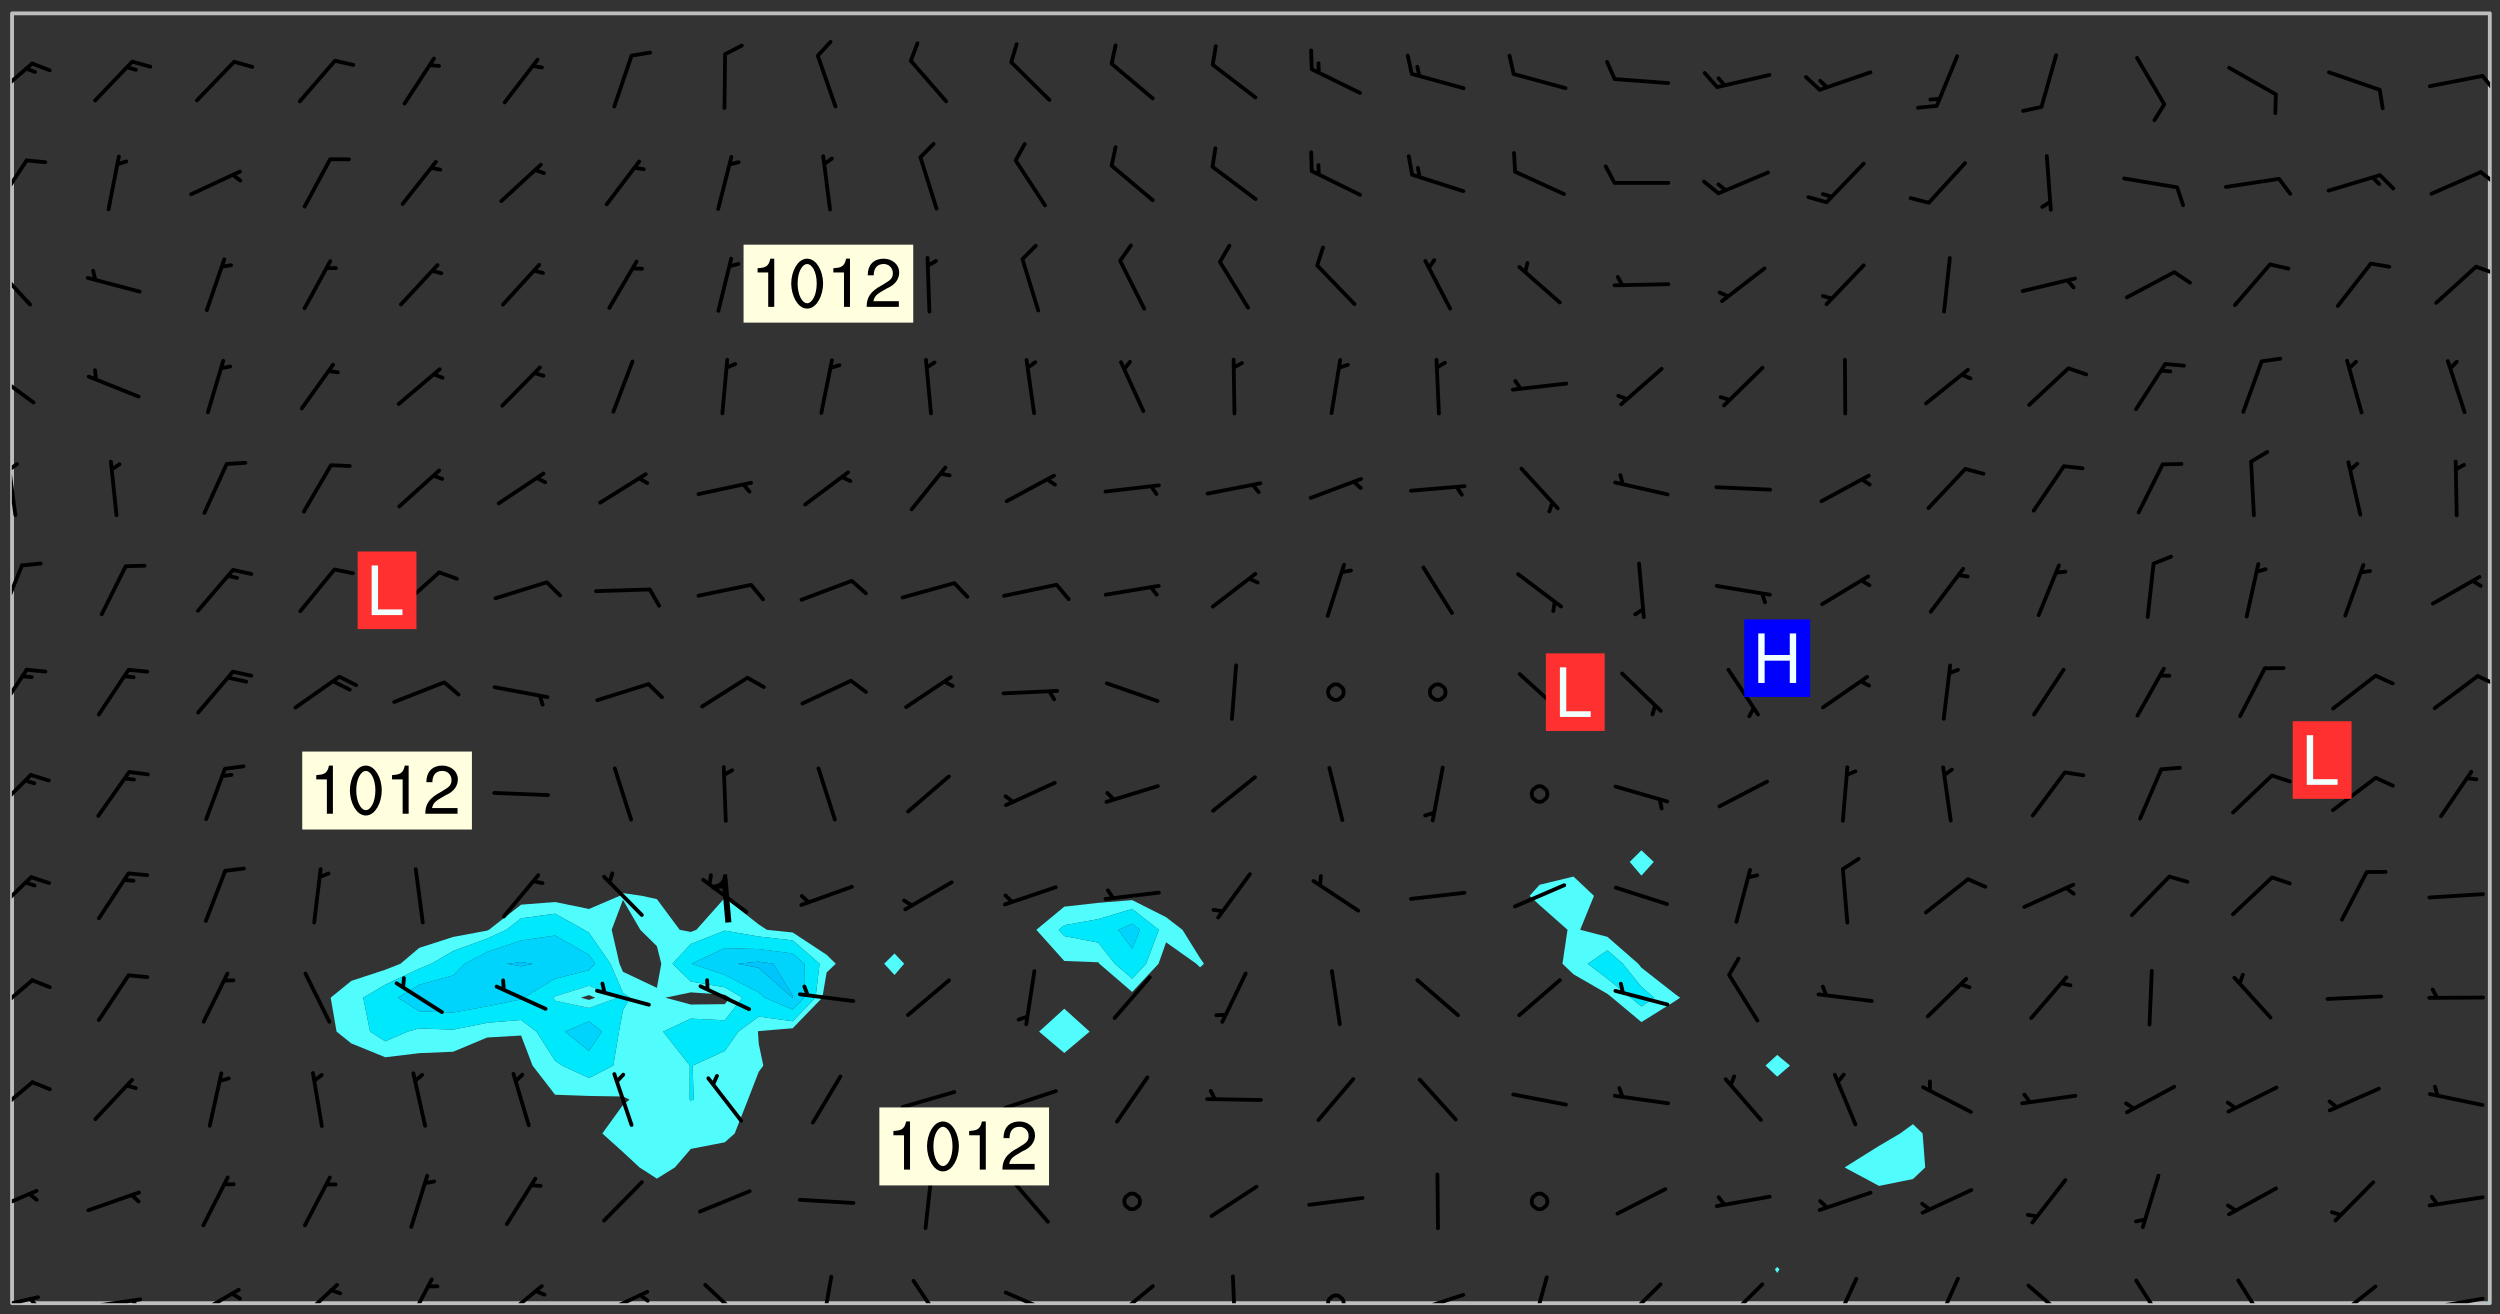 <svg xmlns="http://www.w3.org/2000/svg" role="img" xmlns:xlink="http://www.w3.org/1999/xlink" viewBox="142.45 309.95 326.84 171.84"><rect x="142.45" y="309.95" width="326.84" height="171.84" fill="#333333" stroke="none"/><defs><clipPath id="clip2"><path d="M 144 311.672 L 145 311.672 L 145 480.328 L 144 480.328 Z M 144 311.672"/></clipPath><clipPath id="clip3"><path d="M 144 311.672 L 468 311.672 L 468 480.328 L 144 480.328 Z M 144 311.672"/></clipPath><clipPath id="clip4"><path d="M 467 480 L 468 480 L 468 480.328 L 467 480.328 Z M 467 480"/></clipPath><clipPath id="clip5"><path d="M 467 311.672 L 468 311.672 L 468 480.328 L 467 480.328 Z M 467 311.672"/></clipPath><clipPath id="clip6"><path d="M 144 479 L 148 479 L 148 480.328 L 144 480.328 Z M 144 479"/></clipPath><clipPath id="clip7"><path d="M 146 479 L 148 479 L 148 480.328 L 146 480.328 Z M 146 479"/></clipPath><clipPath id="clip8"><path d="M 153 479 L 162 479 L 162 480.328 L 153 480.328 Z M 153 479"/></clipPath><clipPath id="clip9"><path d="M 159 479 L 161 479 L 161 480.328 L 159 480.328 Z M 159 479"/></clipPath><clipPath id="clip10"><path d="M 167 478 L 174 478 L 174 480.328 L 167 480.328 Z M 167 478"/></clipPath><clipPath id="clip11"><path d="M 181 477 L 187 477 L 187 480.328 L 181 480.328 Z M 181 477"/></clipPath><clipPath id="clip12"><path d="M 195 476 L 200 476 L 200 480.328 L 195 480.328 Z M 195 476"/></clipPath><clipPath id="clip13"><path d="M 207 477 L 214 477 L 214 480.328 L 207 480.328 Z M 207 477"/></clipPath><clipPath id="clip14"><path d="M 220 478 L 228 478 L 228 480.328 L 220 480.328 Z M 220 478"/></clipPath><clipPath id="clip15"><path d="M 225 479 L 228 479 L 228 480.328 L 225 480.328 Z M 225 479"/></clipPath><clipPath id="clip16"><path d="M 234 477 L 241 477 L 241 480.328 L 234 480.328 Z M 234 477"/></clipPath><clipPath id="clip17"><path d="M 249 476 L 252 476 L 252 480.328 L 249 480.328 Z M 249 476"/></clipPath><clipPath id="clip18"><path d="M 261 477 L 267 477 L 267 480.328 L 261 480.328 Z M 261 477"/></clipPath><clipPath id="clip19"><path d="M 273 478 L 281 478 L 281 480.328 L 273 480.328 Z M 273 478"/></clipPath><clipPath id="clip20"><path d="M 287 477 L 294 477 L 294 480.328 L 287 480.328 Z M 287 477"/></clipPath><clipPath id="clip21"><path d="M 303 476 L 305 476 L 305 480.328 L 303 480.328 Z M 303 476"/></clipPath><clipPath id="clip22"><path d="M 315 479 L 319 479 L 319 480.328 L 315 480.328 Z M 315 479"/></clipPath><clipPath id="clip23"><path d="M 326 478 L 334 478 L 334 480.328 L 326 480.328 Z M 326 478"/></clipPath><clipPath id="clip24"><path d="M 342 476 L 345 476 L 345 480.328 L 342 480.328 Z M 342 476"/></clipPath><clipPath id="clip25"><path d="M 354 477 L 360 477 L 360 480.328 L 354 480.328 Z M 354 477"/></clipPath><clipPath id="clip26"><path d="M 367 477 L 374 477 L 374 480.328 L 367 480.328 Z M 367 477"/></clipPath><clipPath id="clip27"><path d="M 381 476 L 386 476 L 386 480.328 L 381 480.328 Z M 381 476"/></clipPath><clipPath id="clip28"><path d="M 395 476 L 399 476 L 399 480.328 L 395 480.328 Z M 395 476"/></clipPath><clipPath id="clip29"><path d="M 407 477 L 414 477 L 414 480.328 L 407 480.328 Z M 407 477"/></clipPath><clipPath id="clip30"><path d="M 421 477 L 426 477 L 426 480.328 L 421 480.328 Z M 421 477"/></clipPath><clipPath id="clip31"><path d="M 434 477 L 440 477 L 440 480.328 L 434 480.328 Z M 434 477"/></clipPath><clipPath id="clip32"><path d="M 447 477 L 454 477 L 454 480.328 L 447 480.328 Z M 447 477"/></clipPath><clipPath id="clip33"><path d="M 459 479 L 468 479 L 468 480.328 L 459 480.328 Z M 459 479"/></clipPath><clipPath id="clip34"><path d="M 144 465 L 148 465 L 148 469 L 144 469 Z M 144 465"/></clipPath><clipPath id="clip35"><path d="M 144 451 L 147 451 L 147 457 L 144 457 Z M 144 451"/></clipPath><clipPath id="clip36"><path d="M 144 437 L 147 437 L 147 443 L 144 443 Z M 144 437"/></clipPath><clipPath id="clip37"><path d="M 144 424 L 147 424 L 147 430 L 144 430 Z M 144 424"/></clipPath><clipPath id="clip38"><path d="M 144 411 L 147 411 L 147 417 L 144 417 Z M 144 411"/></clipPath><clipPath id="clip39"><path d="M 144 397 L 147 397 L 147 404 L 144 404 Z M 144 397"/></clipPath><clipPath id="clip40"><path d="M 466 398 L 468 398 L 468 400 L 466 400 Z M 466 398"/></clipPath><clipPath id="clip41"><path d="M 144 383 L 146 383 L 146 391 L 144 391 Z M 144 383"/></clipPath><clipPath id="clip42"><path d="M 144 370 L 145 370 L 145 378 L 144 378 Z M 144 370"/></clipPath><clipPath id="clip43"><path d="M 144 370 L 145 370 L 145 372 L 144 372 Z M 144 370"/></clipPath><clipPath id="clip44"><path d="M 144 358 L 148 358 L 148 363 L 144 363 Z M 144 358"/></clipPath><clipPath id="clip45"><path d="M 144 344 L 147 344 L 147 351 L 144 351 Z M 144 344"/></clipPath><clipPath id="clip46"><path d="M 465 344 L 468 344 L 468 346 L 465 346 Z M 465 344"/></clipPath><clipPath id="clip47"><path d="M 144 330 L 147 330 L 147 338 L 144 338 Z M 144 330"/></clipPath><clipPath id="clip48"><path d="M 466 332 L 468 332 L 468 335 L 466 335 Z M 466 332"/></clipPath><clipPath id="clip49"><path d="M 144 318 L 147 318 L 147 324 L 144 324 Z M 144 318"/></clipPath><clipPath id="clip50"><path d="M 466 319 L 468 319 L 468 323 L 466 323 Z M 466 319"/></clipPath><g id="surface786" clip-path="url(#clip1)"><path fill="#fff" fill-opacity="0" fill-rule="evenodd" d="M 0 0 L 1000 0 L 1000 1000 L 0 1000 Z M 0 0"/><path fill="#d3d3d3" fill-opacity="0" fill-rule="evenodd" d="M162.152 355.867L161.918 356.16 161.977 356.395 162.094 356.566 162.27 356.801 162.562 357.148 162.676 357.207 162.793 357.035 162.852 356.801 163.027 356.625 163.492 356.449 164.191 356.449 164.426 356.742 164.715 357.559 164.773 357.734 164.949 357.965 165.301 358.199 166 358.898 166.172 359.074 166.406 359.422 166.641 359.832 166.93 360.414 167.34 360.879 167.57 361.113 167.805 361.289 167.922 361.52 168.098 361.812 168.27 362.977 168.27 363.211 168.328 363.5 168.387 363.617 168.504 363.734 168.852 364.145 168.969 364.316 169.145 364.492 169.32 364.727 169.438 364.898 169.609 365.25 169.668 365.484 169.902 365.891 170.137 365.832 169.961 366.008 169.902 366.938 169.32 366.938 169.086 366.824 168.738 366.938 168.621 367.055 168.562 367.348 168.504 367.523 168.387 367.695 167.922 367.988 167.863 368.223 167.805 368.336 167.805 368.98 167.863 369.152 167.863 369.562 167.922 369.621 167.922 370.027 167.98 370.434 168.098 370.609 168.156 370.668 168.387 371.309 168.328 371.602 168.328 372.301 168.27 372.883 168.27 373.117 168.211 373.348 168.156 373.699 168.156 375.621 168.211 375.738 168.637 375.738 168.27 375.855 168.246 376.207 169.137 377.375 170.879 377.914 172.219 378.273 172.219 378.812 172.309 379.621 172.844 380.336 174.363 380.605 175.254 380.52 175.344 381.684 175.879 381.863 177.039 381.684 179.094 380.699 180.254 380.336 182.133 380.16 183.828 379.98 183.648 380.699 182.133 380.785 180.883 380.875 180.078 381.145 179.004 381.953 179.273 382.672 179.809 383.57 179.629 384.195 179.363 385.004 179.629 386.082 180.254 386.98 181.059 387.16 182.309 386.98 182.043 387.703 182.141 388.207 182.195 388.5 182.195 388.672 182.254 388.965 182.254 389.371 182.43 389.488 182.781 389.605 183.188 389.605 183.48 389.43 183.594 389.312 183.652 389.195 183.77 388.965 183.828 388.789 184.18 388.324 184.41 388.148 184.586 388.09 184.762 388.148 184.82 388.324 184.938 389.312 184.992 389.781 185.051 389.953 185.168 390.188 185.344 390.246 186.16 390.305 186.449 390.305 186.566 390.539 186.625 390.945 186.684 391.297 186.684 392.402 186.801 392.695 186.918 393.043 187.207 393.742 187.383 394.094 187.965 394.848 188.316 395.023 188.488 395.082 188.957 395.316 189.598 395.781 189.945 396.016 190.238 396.191 190.531 396.246 190.762 396.309 191.578 396.656 191.871 396.832 191.984 397.004 192.336 397.355 192.453 397.531 192.977 398.172 192.977 398.461 193.035 398.812 193.035 399.16 193.094 399.512 193.152 399.801 193.27 399.859 193.441 399.918 193.617 399.918 194.199 400.152 194.375 400.27 194.551 400.559 194.727 400.793 194.84 401.027 195.133 401.258 195.25 401.375 195.25 401.785 195.309 401.84 195.598 402.074 195.832 402.191 195.891 402.309 196.008 402.48 196.066 402.598 196.297 402.832 196.355 403.008 196.59 403.066 196.707 403.125 196.59 403.238 196.531 403.355 196.531 403.473 196.414 403.766 196.297 404.055 196.297 404.637 196.473 404.754 196.59 404.812 196.648 404.93 196.766 405.047 196.879 405.105 197.055 405.453 197.113 405.805 197.172 406.211 197.172 406.387 197.113 406.562 196.996 407.262 196.996 407.434 197.113 407.609 197.406 407.902 197.812 407.902 197.988 408.02 198.105 408.191 198.223 408.484 198.223 408.719 197.695 408.719 197.465 408.484 197.23 408.484 197.055 408.543 196.996 409.242 197.055 409.59 197.172 409.766 197.348 410.176 197.465 410.406 197.754 410.875 197.93 410.93 198.453 410.93 198.688 410.988 199.445 411.629 199.504 411.922 199.504 412.156 199.562 412.215 199.793 412.562 199.793 412.914 199.676 413.086 199.676 413.379 199.969 413.668 200.262 413.844 200.434 413.902 200.727 414.078 201.02 414.195 201.602 414.602 201.891 414.836 202.184 415.012 202.402 415.172 202.418 415.184 202.648 415.359 203.289 415.883 203.465 416.117 203.582 416.293 203.758 416.469 203.871 416.641 203.871 417.281 203.988 417.457 204.457 417.574 205.039 417.691 205.273 417.75 205.504 417.863 205.797 417.98 205.91 418.039 206.496 418.391 206.785 418.562 206.961 418.625 207.137 418.68 207.312 418.738 208.012 419.09 208.301 419.266 208.535 419.32 208.824 419.496 209.059 419.613 209.699 420.02 209.992 420.137 210.164 420.195 210.398 420.254 210.809 420.312 211.039 420.371 211.273 420.488 211.332 420.66 210.922 420.836 211.391 420.895 211.449 421.188 211.562 421.422 211.738 421.477 211.973 421.535 212.148 421.594 212.555 421.711 213.195 421.945 213.312 422.117 213.371 422.352 213.371 422.527 213.312 422.645 213.254 423.051 213.488 423.285 213.605 423.344 213.953 423.461 214.594 423.691 214.77 423.809 215.059 423.926 215.234 424.102 215.469 424.566 216.051 425.672 216.227 425.848 216.574 426.023 216.75 426.141 217.102 426.258 218.148 426.781 218.383 426.84 218.848 426.953 219.141 427.012 219.605 427.188 220.363 427.77 220.598 428.004 220.945 428.469 221.121 428.645 221.41 428.879 222.227 429.578 222.52 429.754 222.809 430.043 223.102 430.219 223.395 430.508 224.09 431.148 224.266 431.324 224.559 431.559 224.848 431.793 225.316 432.082 225.957 432.664 226.305 432.898 226.539 433.191 226.887 433.539 227.238 434.004 228.172 434.996 228.52 435.402 228.637 435.578 228.871 435.637 228.984 435.754 229.629 435.93 229.859 436.043 230.094 436.102 230.387 436.277 230.617 436.395 231.551 437.094 231.957 437.5 232.191 437.676 232.598 437.852 232.832 437.969 233.648 438.316 233.996 438.551 234.23 438.668 234.523 438.957 234.754 439.074 235.512 439.426 235.863 439.598 236.094 439.656 236.387 439.773 236.621 439.832 237.492 440.008 238.309 440.008 238.777 440.238 238.949 440.297 239.824 440.996 240.289 441.113 240.582 441.172 240.758 441.23 240.988 441.289 241.457 441.348 241.805 441.406 242.156 441.465 242.562 441.523 242.855 441.523 243.027 441.582 243.027 441.812 243.203 441.988 243.496 441.988 243.844 442.047 244.195 442.105 244.895 442.223 245.535 442.223 246 441.988 246.293 441.812 246.465 441.695 246.875 441.523 247.164 441.348 248.098 440.883 248.566 440.59 249.09 440.297 249.555 440.125 250.02 439.949 251.07 439.484 251.359 439.367 251.77 439.25 252.059 439.133 252.586 438.957 254.102 438.258 254.684 437.91 254.973 437.852 255.266 437.793 255.613 437.676 256.488 437.445 256.84 437.328 256.953 437.328 257.188 437.27 258.062 437.035 258.297 436.977 259.109 436.977 259.461 436.918 260.277 436.801 260.449 436.742 260.801 436.688 261.094 436.629 261.324 436.57 262.141 436.395 262.316 436.336 262.664 436.336 262.898 436.277 263.363 436.16 264.121 435.988 264.355 435.93 264.703 435.93 265.113 435.812 265.402 435.754 266.688 435.695 266.977 435.695 267.387 435.637 267.617 435.578 267.793 435.578 268.668 435.461 269.074 435.461 269.484 435.344 269.832 435.344 270.184 435.23 271.055 435.172 272.805 435.172 273.852 435.461 274.262 435.578 274.551 435.695 274.902 435.812 275.191 435.93 276.242 436.102 276.531 436.16 276.824 436.16 277.117 436.219 277.289 436.277 277.699 436.336 277.871 436.395 277.988 436.453 278.105 436.453 278.223 436.512 278.574 436.57 278.688 436.57 279.098 436.637 281.02 437.031 282.945 437.426 284.465 437.875 286.16 438.594 288.305 439.398 289.91 438.68 291.34 437.875 292.5 436.797 293.75 436.348 296.785 435.629 298.66 435.27 300.805 433.922 303.039 432.668 305.539 431.41 307.234 430.961 309.02 430.781 310.18 430.512 310.805 431.051 312.145 430.781 312.859 429.793 313.844 428.449 314.289 428.27 315.094 427.91 316.969 427.371 318.754 426.922 320.004 426.652 321.164 426.562 322.863 426.473 324.824 426.203 326.074 426.113 326.613 426.113 327.238 426.023 328.129 426.023 330.273 425.844 332.684 425.664 335.273 425.574 336.969 425.754 338.578 425.844 340.008 426.203 341.168 426.922 343.043 427.91 344.203 429.438 344.469 430.152 345.098 430.242 345.453 431.141 345.988 431.68 346.523 433.207 347.598 433.566 348.133 433.566 347.328 434.102 347.418 435.809 348.133 438.504 349.023 439.309 349.918 440.297 350.633 441.555 352.418 442.094 353.938 441.914 354.293 443.258 355.902 442.453 356.883 441.914 357.152 442.184 357.469 441.969 357.688 441.824 358.488 442.273 358.938 441.914 359.293 441.914 359.828 441.645 360.367 440.926 360.902 440.656 361.527 439.668 362.688 440.117 363.527 440.488 364.922 441.105 366.617 440.926 368.223 440.926 370.008 441.016 370.188 439.309 370.723 437.965 371.527 438.234 372.02 439.082 372.422 439.488 372.332 440.027 372.332 440.387 373.047 440.836 373.758 440.566 375.188 440.566 375.547 441.555 375.992 442.812 376.707 444.156 377.957 444.785 379.652 445.414 380.367 445.234 380.547 444.695 381.527 444.605 381.977 444.965 382.062 446.223 381.797 446.852 381.262 447.031 381.262 447.57 381.977 448.555 382.242 449.094 383.227 450.082 384.027 451.16 383.762 451.52 383.672 452.418 383.047 454.75 382.691 456.816 382.602 458.609 382.422 459.328 382.332 459.867 382.332 461.305 381.352 463.188 380.992 464.895 380.457 465.793 379.652 466.961 379.387 467.5 381.441 468.754 381.527 469.113 381.172 469.652 381.082 469.473 381.082 470.281 381.172 471.719 380.727 472.434 379.652 472.527 379.387 473.242 379.922 474.141 380.727 474.859 381.887 475.668 383.227 475.938 383.672 476.297 383.316 476.746 381.527 476.656 380.277 476.207 379.562 475.488 378.938 475.398 378.762 478.988 378.574 480.297 467.934 480.297 467.934 311.703 412.664 311.703 412.664 360.785 413.426 360.91 416.715 361.453 418.738 364.289 418.738 367.043 421.09 367.375 423.438 367.707 427.488 367.707 426.109 371.867 424.086 372.574 422.062 373.277 421.52 373.621 418.926 375.238 418.738 375.355 416.715 373.277 415.984 370.535 413.312 368.457 411.938 364.957 411.871 364.875 409.914 362.203 412.664 360.785 412.664 311.703 294.422 311.703 294.422 403.117 294.539 403.148 294.672 403.16 294.746 403.234 294.852 403.281 294.941 403.34 295.027 403.398 295.117 403.457 295.414 403.754 295.473 403.844 295.504 403.961 295.531 404.078 295.547 404.215 295.516 404.332 295.457 404.422 295.398 404.508 295.355 404.613 295.309 404.715 295.281 404.836 295.281 404.98 295.457 405.25 295.605 405.398 295.68 405.484 295.754 405.559 295.797 405.664 295.859 405.754 295.918 405.84 295.961 405.945 296.02 406.035 296.066 406.137 296.109 406.242 296.168 406.328 296.285 406.508 296.359 406.582 296.422 406.668 296.48 406.758 296.523 406.863 296.582 406.953 296.641 407.039 296.703 407.129 296.762 407.219 296.805 407.32 296.922 407.5 296.996 407.574 297.055 407.66 297.129 407.734 297.219 407.793 297.324 407.84 297.473 407.84 297.605 407.824 297.738 407.84 297.84 407.793 297.914 407.719 297.961 407.617 297.945 407.484 297.945 407.336 297.898 407.23 297.871 407.113 297.824 407.012 297.797 406.891 297.754 406.789 297.691 406.699 297.648 406.598 297.605 406.492 297.574 406.375 297.559 406.242 297.547 406.105 297.633 406.047 297.691 405.961 297.812 405.93 297.855 406.035 297.871 406.168 297.871 406.285 297.93 406.387 297.988 406.477 298.078 406.535 298.227 406.684 298.285 406.773 298.328 406.879 298.316 406.98 298.402 407.039 298.508 407.086 298.594 407.145 298.684 407.203 298.758 407.277 298.641 407.305 298.535 407.352 298.449 407.41 298.375 407.484 298.316 407.574 298.254 407.66 298.227 407.781 298.18 407.883 298.137 407.988 298.105 408.105 298.094 408.238 298.078 408.371 298.078 408.52 298.105 408.637 298.152 408.742 298.195 408.844 298.254 408.934 298.328 409.008 298.418 409.066 298.492 409.141 298.582 409.199 298.641 409.289 298.684 409.395 298.73 409.496 298.848 409.527 298.98 409.543 299.129 409.543 299.246 409.512 299.352 409.555 299.395 409.66 299.441 409.762 299.469 409.883 299.5 410 299.527 410.117 299.559 410.238 299.586 410.355 299.691 410.398 299.793 410.445 299.926 410.43 300.074 410.578 300.137 410.664 300.211 410.738 300.281 410.812 300.371 410.875 300.477 410.918 300.578 410.961 300.695 410.992 300.832 411.008 300.949 410.977 301.023 410.902 301.051 410.785 301.039 410.652 301.008 410.531 300.98 410.414 301.023 410.309 301.141 410.309 301.23 410.371 301.348 410.398 301.496 410.398 301.629 410.414 301.777 410.414 301.91 410.43 302.043 410.414 302.191 410.414 302.324 410.398 302.457 410.387 302.594 410.398 302.711 410.371 302.844 410.355 303.035 410.297 302.977 410.473 302.961 410.605 302.934 410.727 302.918 410.859 302.859 410.945 302.727 410.961 302.621 411.008 302.516 411.051 302.398 411.082 302.281 411.109 302.016 411.141 301.867 411.141 301.734 411.156 301.66 411.23 301.719 411.316 301.867 411.465 301.984 411.645 302.059 411.715 302.148 411.777 302.238 411.836 302.324 411.895 302.414 411.953 302.516 411.996 302.621 412.059 302.727 412.102 302.812 412.16 302.918 412.207 303.02 412.25 303.199 412.367 303.258 412.457 303.215 412.559 303.168 412.664 303.184 412.797 303.406 413.02 303.465 413.109 303.508 413.211 303.539 413.332 303.582 413.434 303.598 413.566 303.629 413.684 303.641 413.82 303.672 413.938 303.82 414.086 303.922 414.129 304.027 414.172 304.145 414.203 304.277 414.219 304.414 414.234 304.531 414.234 304.648 414.203 304.738 414.145 304.781 414.039 304.828 413.938 304.871 413.832 304.902 413.715 304.914 413.582 304.914 413.434 304.902 413.301 304.887 413.168 304.855 413.051 304.812 412.945 304.766 412.84 304.723 412.738 304.68 412.633 304.664 412.5 304.68 412.367 304.707 412.25 304.738 412.133 304.766 412.012 304.812 411.91 304.902 411.852 304.988 411.789 305.062 411.715 305.152 411.656 305.375 411.434 305.434 411.348 305.508 411.273 305.625 411.094 305.684 411.008 305.684 410.859 305.609 410.785 305.508 410.738 305.402 410.695 305.301 410.652 305.242 410.562 305.195 410.457 305.168 410.34 305.258 410.281 305.375 410.25 305.477 410.207 305.656 410.09 305.805 409.941 305.816 409.809 305.805 409.703 305.715 409.645 305.582 409.66 305.434 409.66 305.301 409.676 305.168 409.66 305.047 409.629 304.961 409.57 304.887 409.496 304.828 409.406 304.766 409.32 304.648 409.141 304.59 409.055 304.621 408.934 304.707 408.875 304.828 408.844 304.887 408.758 304.887 408.637 304.855 408.52 304.797 408.43 304.738 408.344 304.691 408.238 304.664 408.121 304.648 407.988 304.707 407.898 304.781 407.824 304.871 407.766 304.988 407.586 305.062 407.512 305.121 407.426 305.27 407.277 305.391 407.246 305.523 407.23 305.656 407.246 305.73 407.32 305.773 407.426 305.789 407.559 305.758 407.676 305.641 407.707 305.508 407.719 305.359 407.867 305.316 407.973 305.27 408.074 305.242 408.195 305.211 408.312 305.211 408.461 305.242 408.578 305.285 408.684 305.344 408.773 305.418 408.844 305.492 408.918 305.609 408.949 305.73 408.977 305.848 408.949 305.98 408.934 306.098 408.934 306.188 408.992 306.262 409.066 306.309 409.172 306.367 409.258 306.469 409.305 306.602 409.32 306.707 409.363 306.793 409.422 306.781 409.527 306.707 409.602 306.527 409.719 306.469 409.809 306.379 409.867 306.309 409.941 306.234 410.016 306.172 410.105 306.145 410.223 306.129 410.355 306.145 410.488 306.129 410.621 306.129 410.77 306.145 410.902 306.172 411.02 306.203 411.141 306.277 411.215 306.367 411.273 306.453 411.332 306.543 411.391 306.66 411.422 306.66 411.508 306.559 411.555 306.469 411.613 306.203 411.645 306.086 411.672 305.938 411.672 305.832 411.715 305.73 411.762 305.672 411.852 305.609 412.086 305.598 412.219 305.566 412.34 305.551 412.473 305.551 412.766 305.539 412.898 305.551 413.035 305.566 413.168 305.699 413.184 305.832 413.195 305.953 413.227 306.039 413.285 306.113 413.359 306.16 413.465 306.203 413.566 306.219 413.699 306.219 414.145 306.203 414.277 306.203 414.723 306.234 414.988 306.262 415.105 306.277 415.238 306.309 415.355 306.395 415.566 306.426 415.832 306.426 415.98 306.395 416.098 306.367 416.215 306.336 416.336 306.309 416.453 306.277 416.57 306.246 416.691 306.234 416.824 306.219 416.957 306.309 417.016 306.426 416.984 306.527 417 306.574 417.105 306.543 417.371 306.543 417.812 306.5 417.918 306.453 418.023 306.41 418.125 306.367 418.23 306.309 418.316 306.277 418.438 306.234 418.555 306.203 418.672 306.188 418.805 306.203 418.938 306.262 419.027 306.367 419.074 306.453 419.133 306.512 419.219 306.5 419.355 306.469 419.473 306.426 419.574 306.426 420.02 306.41 420.152 306.41 420.301 306.379 420.418 306.336 420.523 306.309 420.641 306.262 420.746 306.219 420.848 306.188 420.969 306.16 421.086 306.129 421.219 306.098 421.336 306.07 421.453 306.027 421.559 305.996 421.676 305.965 421.797 305.953 421.93 305.938 422.062 305.938 422.359 305.965 422.477 305.965 422.625 306.012 423.023 306.039 423.141 306.098 423.23 306.219 423.262 306.367 423.262 306.5 423.246 306.559 423.336 306.559 423.453 306.5 423.543 306.41 423.602 306.309 423.645 306.203 423.691 306.113 423.75 306.027 423.809 305.891 423.824 305.773 423.793 305.641 423.777 305.539 423.824 305.477 423.91 305.465 424.047 305.449 424.18 305.418 424.297 305.391 424.414 305.375 424.547 305.344 424.668 305.344 424.965 305.359 425.098 305.391 425.215 305.391 425.363 305.402 425.496 305.402 425.645 305.375 425.762 305.328 425.863 305.301 425.984 305.27 426.102 305.211 426.191 305.137 426.266 305.035 426.309 304.93 426.355 304.812 426.383 304.691 426.414 304.59 426.367 304.648 426.281 304.754 426.234 304.781 426.117 304.812 426 304.84 425.879 304.871 425.762 304.871 425.613 304.887 425.48 304.855 425.363 304.812 425.258 304.707 425.273 304.633 425.348 304.531 425.391 304.441 425.453 304.367 425.527 304.324 425.629 304.309 425.762 304.277 425.879 304.25 426 304.219 426.117 304.191 426.234 304.16 426.355 304.133 426.473 304.102 426.59 304.059 426.695 303.969 426.754 303.879 426.754 303.762 426.723 303.73 426.637 303.746 426.5 303.715 426.383 303.715 426.234 303.703 426.102 303.703 425.953 303.641 425.719 303.613 425.598 303.57 425.496 303.523 425.391 303.465 425.305 303.406 425.215 303.363 425.109 303.301 425.023 303.152 424.875 303.082 424.801 302.977 424.754 302.871 424.711 302.77 424.668 302.473 424.371 302.383 424.297 302.297 424.238 302.191 424.195 302.102 424.133 302.016 424.074 301.91 424.031 301.82 423.973 301.734 423.91 301.66 423.84 301.555 423.793 301.469 423.734 301.363 423.691 301.273 423.629 301.172 423.586 301.066 423.543 300.98 423.484 300.875 423.438 300.77 423.395 300.668 423.348 300.578 423.289 300.477 423.246 300.371 423.203 300.281 423.141 300.164 423.113 300.031 423.098 299.898 423.113 299.75 423.113 299.617 423.129 299.5 423.098 299.41 423.039 299.336 422.965 299.246 422.906 299.145 422.859 298.996 422.859 298.875 422.832 298.773 422.789 298.699 422.715 298.582 422.535 298.492 422.477 298.391 422.434 298.301 422.371 298.195 422.328 298.105 422.27 298.02 422.211 297.914 422.164 297.855 422.078 297.797 421.988 297.754 421.883 297.707 421.781 297.633 421.707 297.547 421.648 297.473 421.574 297.383 421.516 297.16 421.293 297.117 421.188 297.086 420.922 297.191 420.879 297.336 420.879 297.441 420.922 297.516 420.996 297.605 421.055 297.691 421.113 297.797 421.16 297.887 421.219 298.035 421.367 298.105 421.441 298.254 421.59 298.316 421.676 298.391 421.75 298.477 421.809 298.551 421.883 298.641 421.945 298.73 422.004 298.816 422.062 299.086 422.238 299.188 422.285 299.293 422.328 299.395 422.371 299.441 422.297 299.5 422.211 299.574 422.137 299.645 422.062 299.75 422.105 299.824 422.18 299.883 422.27 299.926 422.371 299.973 422.477 300.016 422.582 300.137 422.609 300.254 422.582 300.328 422.492 300.371 422.387 300.43 422.297 300.504 422.223 300.609 422.18 300.727 422.152 300.859 422.164 300.949 422.223 301.098 422.371 301.156 422.461 301.199 422.566 301.246 422.668 301.289 422.773 301.332 422.875 301.438 422.922 301.543 422.965 301.676 422.98 301.762 422.922 301.82 422.832 301.895 422.758 302 422.715 302.117 422.742 302.223 422.789 302.324 422.832 302.43 422.875 302.531 422.922 302.711 423.039 302.711 423.156 302.695 423.289 302.711 423.422 302.727 423.559 302.785 423.645 302.887 423.691 303.008 423.719 303.125 423.75 303.273 423.75 303.391 423.719 303.449 423.629 303.629 423.512 303.688 423.422 303.762 423.348 303.82 423.262 303.938 423.082 304.117 422.965 304.234 422.996 304.324 423.055 304.367 423.129 304.352 423.262 304.352 423.379 304.441 423.438 304.59 423.438 304.723 423.422 304.855 423.41 305.121 423.379 305.227 423.336 305.344 423.305 305.465 423.277 305.539 423.203 305.609 423.129 305.672 423.039 305.656 422.934 305.609 422.832 305.508 422.789 305.402 422.773 305.285 422.801 305.02 422.832 304.871 422.832 304.797 422.758 304.707 422.699 304.59 422.668 304.473 422.641 304.34 422.625 304.191 422.625 304.059 422.641 303.762 422.641 303.656 422.594 303.508 422.445 303.465 422.344 303.406 422.254 303.629 422.031 303.715 421.973 303.82 421.93 303.938 421.898 304.07 421.883 304.203 421.898 304.34 421.914 304.441 421.957 304.574 421.945 304.664 421.883 304.766 421.84 304.828 421.75 304.781 421.648 304.691 421.59 304.574 421.559 304.473 421.516 304.414 421.426 304.352 421.336 304.352 421.219 304.367 421.086 304.473 421.039 304.547 420.969 304.547 420.848 304.457 420.789 304.426 420.672 304.516 420.613 304.59 420.539 304.633 420.434 304.691 420.344 304.738 420.242 304.754 420.109 304.754 419.961 304.707 419.855 304.664 419.754 304.574 419.695 304.441 419.68 304.34 419.637 304.203 419.621 304.086 419.59 303.641 419.59 303.508 419.574 303.375 419.562 303.242 419.547 303.125 419.516 302.977 419.516 302.844 419.5 302.711 419.488 302.445 419.457 302.324 419.414 302.238 419.355 302.164 419.281 302.164 419.133 302.176 419 302.281 418.953 302.383 418.91 302.516 418.895 302.668 418.895 302.801 418.879 303.094 418.879 303.215 418.91 303.316 418.953 303.406 419.012 303.641 419.074 303.762 419.027 303.852 418.969 303.953 418.926 304.086 418.91 304.191 418.953 304.293 419 304.426 419.012 304.547 418.984 304.691 418.984 304.812 418.953 304.93 418.926 305.035 418.879 305.109 418.805 305.195 418.746 305.344 418.598 305.402 418.512 305.449 418.406 305.477 418.289 305.492 418.184 305.391 418.141 305.301 418.082 305.184 418.051 305.078 418.008 304.988 417.945 304.914 417.859 304.84 417.785 304.738 417.742 304.633 417.695 304.531 417.652 304.473 417.562 304.426 417.461 304.34 417.25 304.277 417.164 304.219 417.074 304.145 417 304.059 416.941 303.789 416.941 303.672 416.973 303.582 417.031 303.48 417.074 303.348 417.09 303.242 417.074 303.215 416.957 303.152 416.867 303.035 416.836 302.934 416.793 302.785 416.645 302.754 416.527 302.738 416.422 302.812 416.348 302.992 416.23 303.109 416.203 303.227 416.172 303.363 416.188 303.465 416.23 303.57 416.273 303.672 416.32 303.777 416.363 303.895 416.395 304.027 416.41 304.145 416.438 304.277 416.453 304.383 416.438 304.473 416.379 304.398 416.305 304.293 416.262 304.219 416.188 304.145 416.098 303.996 415.949 303.91 415.891 303.82 415.832 303.746 415.758 303.656 415.699 303.555 415.652 303.434 415.625 303.332 415.578 303.227 415.535 303.109 415.504 303.008 415.461 302.887 415.43 302.738 415.43 302.621 415.461 302.516 415.504 302.43 415.566 302.25 415.684 302.164 415.742 302.074 415.801 301.969 415.848 301.883 415.906 301.777 415.949 301.676 415.992 301.57 416.039 301.496 416.113 301.438 416.203 301.379 416.289 301.332 416.395 301.273 416.48 301.199 416.555 301.066 416.543 300.949 416.512 300.832 416.512 300.758 416.586 300.668 416.645 300.594 416.719 300.504 416.777 300.418 416.836 300.312 416.883 300.211 416.926 300.074 416.941 299.973 416.898 299.824 416.75 299.719 416.703 299.633 416.703 299.527 416.75 299.426 416.793 299.305 416.824 299.188 416.793 299.113 416.719 299.113 416.602 299.145 416.48 299.219 416.41 299.277 416.32 299.352 416.246 299.469 416.215 299.574 416.172 299.867 416.172 300 416.156 300.137 416.141 300.238 416.098 300.328 416.039 300.43 415.992 300.52 415.934 300.652 415.922 300.742 415.98 300.875 415.992 300.965 415.934 301.051 415.875 301.156 415.832 301.246 415.773 301.332 415.711 301.422 415.652 301.57 415.504 301.629 415.418 301.688 415.328 301.793 415.285 301.926 415.27 302.043 415.297 302.164 415.328 302.223 415.27 302.281 415.18 302.312 414.914 302.34 414.797 302.445 414.809 302.578 414.824 302.68 414.781 302.77 414.723 302.828 414.633 302.902 414.559 302.961 414.469 303.008 414.367 303.02 414.234 303.008 414.102 302.961 413.996 302.812 413.848 302.754 413.758 302.695 413.672 302.652 413.566 302.652 413.121 302.668 412.988 302.668 412.84 302.68 412.707 302.621 412.648 302.531 412.707 302.43 412.664 302.25 412.547 302.164 412.488 302.102 412.398 302.043 412.309 301.969 412.234 301.883 412.176 301.762 412.207 301.66 412.219 301.555 412.266 301.469 412.324 301.363 412.367 301.215 412.516 301.125 412.574 301.039 412.633 300.949 412.695 300.844 412.738 300.711 412.754 300.711 412.633 300.816 412.59 300.934 412.559 301.008 412.488 301.051 412.383 301.051 412.234 301.023 412.117 300.875 411.969 300.742 411.953 300.594 411.953 300.477 411.984 300.371 412.027 300.27 412.07 300.18 412.133 300.062 412.16 299.988 412.086 300 411.953 299.957 411.852 299.914 411.746 299.824 411.688 299.707 411.715 299.586 411.746 299.469 411.777 299.367 411.82 299.246 411.852 299.145 411.895 299.039 411.938 298.949 411.996 298.848 412.012 298.848 411.895 298.863 411.762 298.805 411.672 298.73 411.715 298.582 411.863 298.523 411.953 298.449 412.027 298.402 412.133 298.359 412.234 298.285 412.309 298.227 412.398 298.152 412.473 298.094 412.559 298.02 412.633 297.93 412.695 297.855 412.766 297.781 412.84 297.68 412.855 297.547 412.871 297.441 412.828 297.441 412.707 297.59 412.559 297.633 412.457 297.691 412.367 297.738 412.266 297.781 412.16 297.84 412.07 297.871 411.953 297.914 411.852 297.945 411.73 297.973 411.613 298.02 411.508 298.062 411.406 298.105 411.301 298.18 411.23 298.27 411.168 298.359 411.109 298.461 411.066 298.758 411.066 299.023 411.035 299.129 410.992 299.055 410.918 298.938 410.887 298.832 410.844 298.742 410.785 298.641 410.738 298.551 410.68 298.449 410.637 298.344 410.594 298.254 410.531 298.168 410.473 298.062 410.43 297.961 410.387 297.84 410.355 297.723 410.324 297.621 410.281 297.5 410.25 297.398 410.207 297.309 410.148 297.266 410.043 297.25 409.91 297.352 409.867 297.484 409.852 297.621 409.867 297.754 409.852 297.855 409.809 297.914 409.719 297.93 409.613 297.84 409.555 297.766 409.48 297.664 409.438 297.574 409.379 297.426 409.23 297.383 409.125 297.367 408.992 297.367 408.699 297.309 408.609 297.219 408.551 297.145 408.477 297.102 408.371 297.07 408.254 297.012 408.164 296.938 408.09 296.82 408.062 296.746 407.988 296.656 407.93 296.566 407.867 296.48 407.809 296.406 407.734 296.348 407.648 296.301 407.543 296.215 407.484 296.066 407.336 295.871 407.277 295.738 407.293 295.637 407.336 295.562 407.41 295.516 407.512 295.473 407.617 295.414 407.707 295.355 407.793 295.059 408.09 294.969 408.148 294.883 408.148 294.82 408.062 294.777 407.957 294.809 407.84 294.867 407.75 294.895 407.633 294.883 407.5 294.793 407.438 294.688 407.484 294.57 407.512 294.453 407.543 294.184 407.719 294.082 407.766 293.965 407.793 293.859 407.84 293.77 407.898 293.668 407.941 293.609 407.855 293.562 407.75 293.578 407.617 293.625 407.512 293.695 407.438 293.77 407.367 293.828 407.277 293.828 407.129 293.785 407.023 293.547 407.023 293.445 407.07 293.414 407.188 293.387 407.305 293.355 407.426 293.281 407.469 293.148 407.484 293.074 407.438 293.031 407.336 292.988 407.23 292.941 407.129 292.898 407.023 292.777 407.055 292.676 407.098 292.543 407.113 292.426 407.145 292.32 407.188 292.23 407.246 292.129 407.293 292.008 407.32 291.875 407.336 291.773 407.293 291.715 407.203 291.668 407.098 291.625 406.996 291.582 406.891 291.582 406.773 291.641 406.684 291.727 406.625 291.906 406.508 292.008 406.461 292.113 406.418 292.219 406.359 292.32 406.316 292.41 406.254 292.512 406.211 292.617 406.152 292.719 406.105 292.809 406.047 292.914 406.004 293.016 405.961 293.105 405.898 293.207 405.855 293.344 405.84 293.461 405.871 293.562 405.914 293.684 405.945 293.785 405.988 293.891 406.035 293.992 406.078 294.098 406.121 294.199 406.168 294.305 406.211 294.406 406.254 294.512 406.301 294.598 406.359 294.703 406.402 294.82 406.434 294.926 406.477 295.027 406.523 295.117 406.582 295.223 406.625 295.324 406.668 295.43 406.715 295.547 406.742 295.648 406.789 295.77 406.816 295.918 406.816 296.004 406.758 296.02 406.656 296.078 406.566 296.051 406.449 295.977 406.375 295.859 406.195 295.785 406.121 295.695 406.047 295.516 405.93 295.43 405.871 295.324 405.828 295.223 405.781 294.953 405.605 294.895 405.516 294.82 405.441 294.762 405.352 294.719 405.25 294.688 405.133 294.672 404.996 294.672 404.434 294.66 404.301 294.645 404.168 294.613 404.051 294.598 403.918 294.586 403.785 294.555 403.664 294.332 403.441 294.273 403.355 294.258 403.25 294.289 403.133 294.422 403.117 294.422 311.703 172.992 311.703 172.992 313.156 172.934 313.391 172.582 314.441 172.41 314.965 172.293 315.312 172.117 315.723 172 315.895 171.766 316.188 171.535 316.246 171.184 316.246 171.066 316.305 170.836 316.711 170.836 317.004 170.953 317.18 171.184 317.41 171.301 317.645 171.941 318.402 172.234 318.867 172.41 319.102 172.641 319.453 172.875 319.801 173.516 320.617 173.691 321.082 173.863 321.492 173.98 322.188 174.156 322.656 174.273 324.055 174.332 324.52 174.332 325.395 174.449 326.441 174.449 331.223 174.391 331.688 174.039 332.969 173.863 333.492 173.75 333.902 173.398 334.832 172.934 336 172.699 336.582 172.582 336.758 172.41 337.105 172.234 337.512 171.883 338.328 171.824 338.621 171.711 338.914 171.594 339.203 171.535 339.379 171.418 340.254 171.359 340.66 171.301 340.777 171.242 340.953 171.184 341.125 170.953 341.652 170.836 341.824 170.836 342.059 170.719 342.293 170.66 342.465 170.484 343.051 170.484 343.34 170.426 343.516 170.426 343.809 170.367 343.922 170.309 344.449 170.309 344.621 170.254 344.855 170.254 347.477 170.078 348.293 169.961 348.469 169.785 348.703 169.668 348.875 169.555 349.109 168.969 350.043 168.738 350.332 168.445 350.797 168.27 351.031 167.98 351.383 167.629 352.082 167.516 352.312 167.34 352.723 167.164 352.953 166.758 353.48 165.941 354.18 165.648 354.352 165.359 354.586 165.184 354.703 165.008 354.879 164.484 355.285 163.957 355.461 163.785 355.637 163.551 355.691 162.91 355.867 162.152 355.867M174.363 386.891L173.289 387.34 173.648 388.234 174.898 387.52 175.344 386.98 174.363 386.891"/><path fill="#d3d3d3" fill-opacity="0" fill-rule="evenodd" d="M201.508 416.598L200.613 416.598 201.062 417.227 202.043 417.586 202.848 417.496 203.293 416.508 203.117 416.598 202.402 416.242 201.508 416.598M356.129 475.668L356.07 475.145 356.07 474.852 356.184 474.559 356.242 474.328 356.711 473.859 356.824 473.859 356.941 473.746 357.059 473.688 357.234 473.688 357.469 473.629 357.816 473.629 358.051 473.688 358.168 473.746 358.398 473.918 358.457 474.094 358.574 474.676 358.574 474.969 358.457 475.145 358.285 475.434 358.109 475.609 357.582 476.133 357.352 476.367 357.234 476.426 357.059 476.426 356.941 476.367 356.535 476.074 356.359 475.957 356.242 475.898 356.184 475.785 356.129 475.668M362.77 464.711L362.711 464.539 362.711 463.43 362.77 463.258 362.945 463.199 363.117 463.141 363.293 463.141 363.527 463.082 363.645 463.141 363.703 463.84 363.645 464.012 363.527 464.188 363.41 464.246 363.176 464.77 363.062 464.828 362.828 464.828 362.77 464.711M372.383 450.32L372.266 450.145 372.266 449.445 372.559 448.57 372.676 448.398 372.852 448.047 372.965 447.816 373.082 447.523 373.434 446.766 373.551 446.535 373.723 446.301 373.898 446.301 374.016 446.242 374.656 446.242 374.773 446.301 375.008 446.535 375.18 446.648 375.531 446.941 375.648 447.059 375.762 447.234 375.762 447.348 375.879 447.406 375.996 447.523 375.996 448.223 375.938 448.398 375.938 448.629 375.879 448.805 375.531 449.855 375.414 450.086 375.297 450.32 375.18 450.379 374.949 450.613 374.309 450.902 373.434 450.902 373.023 450.785 372.383 450.32"/><path fill="none" stroke="#bebebe" stroke-linecap="round" stroke-linejoin="round" stroke-miterlimit="10" stroke-width=".5" d="M 431.957 354.305 L 108.027 354.305 L 108.027 185.68 L 431.957 185.68 L 431.957 354.305" transform="matrix(1 0 0 -1 36 666)"/><g clip-path="url(#clip2)"><path fill="#fff" fill-opacity="0" fill-rule="evenodd" d="M 144 475.891 L 144 480.328 L 144.004 480.328 L 144 480.328 L 144 311.672 L 144.004 311.672 L 144 311.672 L 144 475.891"/></g><g clip-path="url(#clip3)"><path fill="#fff" fill-opacity="0" fill-rule="evenodd" d="M 144.004 480.328 L 144.004 311.672 L 223.891 311.672 L 223.891 426.711 L 223.469 427.07 L 219.453 428.785 L 215.016 427.875 L 210.574 428.223 L 206.367 431.508 L 206.137 431.613 L 201.699 432.441 L 197.262 433.871 L 194.805 435.945 L 192.82 436.727 L 188.383 438.184 L 185.68 440.383 L 186.453 444.82 L 188.383 446.363 L 192.82 448.172 L 197.262 447.637 L 201.699 447.449 L 206.137 445.59 L 210.574 445.332 L 212.074 449.262 L 215.016 453.07 L 219.453 453.23 L 223.891 453.301 L 224.758 453.699 L 223.891 454.406 L 221.195 458.137 L 223.891 460.562 L 226.055 462.574 L 228.328 464.039 L 230.68 462.574 L 232.766 460.152 L 237.207 459.289 L 238.5 458.137 L 240.242 453.699 L 241.645 450.074 L 242.242 449.262 L 241.645 446.41 L 241.539 444.82 L 241.645 444.746 L 246.082 444.383 L 249.957 440.383 L 250.52 437.09 L 251.715 435.945 L 250.52 434.777 L 246.082 431.859 L 242.703 431.508 L 241.645 430.812 L 237.207 427.332 L 233.492 431.508 L 232.766 431.789 L 231.309 431.508 L 228.328 427.5 L 226.398 427.07 L 223.891 426.711 L 223.891 311.672 L 259.398 311.672 L 259.398 434.605 L 258.039 435.945 L 259.398 437.414 L 260.656 435.945 L 259.398 434.605 L 259.398 311.672 L 290.465 311.672 L 290.465 427.625 L 286.027 427.984 L 281.59 428.484 L 277.934 431.508 L 281.59 435.582 L 281.59 441.824 L 278.293 444.82 L 281.59 447.613 L 284.902 444.82 L 281.59 441.824 L 281.59 435.582 L 286.027 435.754 L 286.176 435.945 L 290.465 439.637 L 293.914 435.945 L 294.902 433.145 L 298.852 435.945 L 299.344 436.414 L 299.848 435.945 L 299.344 435.215 L 297.039 431.508 L 294.902 429.863 L 290.465 427.625 L 290.465 311.672 L 348.164 311.672 L 348.164 424.547 L 343.727 425.625 L 342.422 427.07 L 343.727 428.277 L 347.379 431.508 L 346.719 435.945 L 348.164 437.324 L 352.602 439.887 L 353.219 440.383 L 357.043 443.574 L 361.48 440.805 L 362.105 440.383 L 361.48 439.938 L 357.043 436.461 L 356.625 435.945 L 352.602 432.43 L 349.035 431.508 L 350.84 427.07 L 348.164 424.547 L 348.164 311.672 L 357.043 311.672 L 357.043 421.117 L 355.512 422.629 L 357.043 424.426 L 358.656 422.629 L 357.043 421.117 L 357.043 311.672 L 374.793 311.672 L 374.793 447.863 L 373.262 449.262 L 374.793 450.703 L 374.793 475.59 L 374.496 475.891 L 374.793 476.375 L 375.098 475.891 L 374.793 475.59 L 374.793 450.703 L 376.473 449.262 L 374.793 447.863 L 374.793 311.672 L 392.547 311.672 L 392.547 456.918 L 390.863 458.137 L 388.109 459.758 L 383.672 462.531 L 383.633 462.574 L 383.672 462.613 L 388.109 464.992 L 392.547 464.09 L 394.145 462.574 L 393.805 458.137 L 392.547 456.918 L 392.547 311.672 L 467.996 311.672 L 467.996 480.039 L 467.73 480.328 L 144.004 480.328"/></g><path fill="#50fcfc" fill-rule="evenodd" d="M 186.453 444.82 L 185.68 440.383 L 188.383 438.184 L 192.82 436.727 L 194.805 435.945 L 197.262 433.871 L 201.699 432.441 L 206.137 431.613 L 206.367 431.508 L 210.574 428.223 L 215.016 427.875 L 215.016 429.402 L 210.574 430.004 L 208.648 431.508 L 206.137 432.656 L 201.699 434.273 L 198.84 435.945 L 197.262 436.586 L 192.82 438.68 L 189.938 440.383 L 190.832 444.82 L 192.82 446.09 L 195.75 444.82 L 197.262 444.402 L 201.699 444.566 L 206.137 443.668 L 210.574 443.297 L 212.582 444.82 L 215.016 448.633 L 215.957 449.262 L 219.453 450.891 L 222.625 449.262 L 223.375 444.82 L 223.891 442.02 L 224.828 440.383 L 223.891 439.762 L 222.25 435.945 L 219.453 431.898 L 218.824 431.508 L 215.016 429.402 L 215.016 427.875 L 219.453 428.785 L 223.469 427.07 L 223.891 426.711 L 223.891 427.594 L 222.418 431.508 L 223.438 435.945 L 223.891 436.996 L 228.328 439.098 L 228.906 435.945 L 228.328 433.645 L 226.16 431.508 L 223.891 427.594 L 223.891 426.711 L 226.398 427.07 L 228.328 427.5 L 231.309 431.508 L 232.766 431.789 L 233.492 431.508 L 237.207 427.332 L 237.207 431.617 L 232.766 433.363 L 230.367 435.945 L 232.766 438.27 L 232.766 439.688 L 229.426 440.383 L 232.766 441.281 L 237.207 441.23 L 237.859 440.383 L 237.207 439.996 L 232.766 439.688 L 232.766 438.27 L 237.207 439.023 L 239.5 440.383 L 237.207 443.344 L 232.766 443.117 L 229.148 444.82 L 232.625 449.262 L 232.609 453.699 L 232.766 453.844 L 233.133 453.699 L 233.008 449.262 L 237.207 447.348 L 238.988 444.82 L 241.645 442.855 L 246.082 443.465 L 249.066 440.383 L 249.598 435.945 L 246.082 432.891 L 241.645 432.387 L 237.207 431.617 L 237.207 427.332 L 241.645 430.812 L 242.703 431.508 L 246.082 431.859 L 250.52 434.777 L 251.715 435.945 L 250.52 437.09 L 249.957 440.383 L 246.082 444.383 L 241.645 444.746 L 241.539 444.82 L 241.645 446.41 L 242.242 449.262 L 241.645 450.074 L 240.242 453.699 L 238.5 458.137 L 237.207 459.289 L 232.766 460.152 L 230.68 462.574 L 228.328 464.039 L 226.055 462.574 L 223.891 460.562 L 221.195 458.137 L 223.891 454.406 L 224.758 453.699 L 223.891 453.301 L 219.453 453.23 L 215.016 453.07 L 212.074 449.262 L 210.574 445.332 L 206.137 445.59 L 201.699 447.449 L 197.262 447.637 L 192.82 448.172 L 188.383 446.363 L 186.453 444.82"/><path fill="#00e8fc" fill-rule="evenodd" d="M 190.832 444.82 L 189.938 440.383 L 192.82 438.68 L 197.262 436.586 L 198.84 435.945 L 201.699 434.273 L 206.137 432.656 L 208.648 431.508 L 210.574 430.004 L 215.016 429.402 L 215.016 432.258 L 210.574 432.902 L 206.137 434.398 L 203.195 435.945 L 201.699 437.465 L 197.262 438.695 L 194.48 440.383 L 197.262 442.168 L 201.699 442.328 L 206.137 441.512 L 210.574 440.605 L 210.895 440.383 L 215.016 437.914 L 219.453 436.781 L 219.453 438.82 L 215.016 440.23 L 214.758 440.383 L 215.016 440.777 L 219.453 441.727 L 219.453 443.48 L 216.301 444.82 L 219.453 447.344 L 221.152 444.82 L 219.453 443.48 L 219.453 441.727 L 223.227 440.383 L 219.453 438.82 L 219.453 436.781 L 220.266 435.945 L 219.453 434.77 L 215.016 432.258 L 215.016 429.402 L 218.824 431.508 L 219.453 431.898 L 222.25 435.945 L 223.891 439.762 L 224.828 440.383 L 223.891 442.02 L 223.375 444.82 L 222.625 449.262 L 219.453 450.891 L 215.957 449.262 L 215.016 448.633 L 212.582 444.82 L 210.574 443.297 L 206.137 443.668 L 201.699 444.566 L 197.262 444.402 L 195.75 444.82 L 192.82 446.09 L 190.832 444.82"/><path fill="#00d4fc" fill-rule="evenodd" d="M 197.262 442.168 L 194.48 440.383 L 197.262 438.695 L 201.699 437.465 L 203.195 435.945 L 206.137 434.398 L 210.574 432.902 L 210.574 435.727 L 208.746 435.945 L 210.574 436.289 L 212.098 435.945 L 210.574 435.727 L 210.574 432.902 L 215.016 432.258 L 219.453 434.77 L 220.266 435.945 L 219.453 436.781 L 215.016 437.914 L 210.895 440.383 L 210.574 440.605 L 206.137 441.512 L 201.699 442.328 L 197.262 442.168"/><path fill="#00c4fc" fill-rule="evenodd" d="M 210.574 436.289 L 208.746 435.945 L 210.574 435.727 L 212.098 435.945 L 210.574 436.289"/><path fill="#50fcfc" fill-rule="evenodd" d="M 215.016 440.23 L 214.758 440.383 L 215.016 440.777 L 219.453 441.727 L 223.227 440.383 L 219.453 438.82 L 219.453 440.047 L 220.27 440.383 L 219.453 440.676 L 218.398 440.383 L 219.453 440.047 L 219.453 438.82 L 215.016 440.23"/><path fill="#00d4fc" fill-rule="evenodd" d="M 219.453 447.344 L 216.301 444.82 L 219.453 443.48 L 221.152 444.82 L 219.453 447.344"/><path fill="#fff" fill-opacity="0" fill-rule="evenodd" d="M219.453 440.047L218.398 440.383 219.453 440.676 220.27 440.383 219.453 440.047M223.891 427.594L222.418 431.508 223.438 435.945 223.891 436.996 228.328 439.098 228.906 435.945 228.328 433.645 226.16 431.508 223.891 427.594"/><path fill="#00e8fc" fill-rule="evenodd" d="M 232.625 449.262 L 229.148 444.82 L 232.766 443.117 L 237.207 443.344 L 239.5 440.383 L 237.207 439.023 L 232.766 438.27 L 230.367 435.945 L 232.766 433.363 L 237.207 431.617 L 237.207 433.898 L 232.844 435.945 L 237.207 437.398 L 241.645 439.695 L 242.418 440.383 L 246.082 441.934 L 247.582 440.383 L 247.621 435.945 L 246.082 434.609 L 241.645 434.027 L 237.207 433.898 L 237.207 431.617 L 241.645 432.387 L 246.082 432.891 L 249.598 435.945 L 249.066 440.383 L 246.082 443.465 L 241.645 442.855 L 238.988 444.82 L 237.207 447.348 L 233.008 449.262 L 233.133 453.699 L 232.766 453.844 L 232.609 453.699 L 232.625 449.262"/><path fill="#fff" fill-opacity="0" fill-rule="evenodd" d="M 232.766 439.688 L 229.426 440.383 L 232.766 441.281 L 237.207 441.23 L 237.859 440.383 L 237.207 439.996 L 232.766 439.688"/><path fill="#00d4fc" fill-rule="evenodd" d="M 237.207 437.398 L 232.844 435.945 L 237.207 433.898 L 241.645 434.027 L 241.645 435.668 L 238.883 435.945 L 241.645 436.488 L 246.035 440.383 L 246.082 440.402 L 246.102 440.383 L 246.082 440.141 L 243.566 435.945 L 241.645 435.668 L 241.645 434.027 L 246.082 434.609 L 247.621 435.945 L 247.582 440.383 L 246.082 441.934 L 242.418 440.383 L 241.645 439.695 L 237.207 437.398"/><path fill="#00c4fc" fill-rule="evenodd" d="M 241.645 436.488 L 238.883 435.945 L 241.645 435.668 L 243.566 435.945 L 246.082 440.141 L 246.102 440.383 L 246.082 440.402 L 246.035 440.383 L 241.645 436.488"/><path fill="#50fcfc" fill-rule="evenodd" d="M259.398 437.414L258.039 435.945 259.398 434.605 260.656 435.945 259.398 437.414M281.59 435.582L277.934 431.508 281.59 428.484 286.027 427.984 290.465 427.625 290.465 428.781 286.027 430.113 281.59 430.902 280.855 431.508 281.59 432.324 286.027 433.188 288.203 435.945 290.465 437.895 292.289 435.945 293.949 431.508 290.465 428.781 290.465 427.625 294.902 429.863 297.039 431.508 299.344 435.215 299.848 435.945 299.344 436.414 298.852 435.945 294.902 433.145 293.914 435.945 290.465 439.637 286.176 435.945 286.027 435.754 281.59 435.582M281.59 447.613L278.293 444.82 281.59 441.824 284.902 444.82 281.59 447.613"/><path fill="#00e8fc" fill-rule="evenodd" d="M 281.59 432.324 L 280.855 431.508 L 281.59 430.902 L 286.027 430.113 L 290.465 428.781 L 290.465 430.707 L 288.664 431.508 L 290.465 433.984 L 291.488 431.508 L 290.465 430.707 L 290.465 428.781 L 293.949 431.508 L 292.289 435.945 L 290.465 437.895 L 288.203 435.945 L 286.027 433.188 L 281.59 432.324"/><path fill="#00d4fc" fill-rule="evenodd" d="M 290.465 433.984 L 288.664 431.508 L 290.465 430.707 L 291.488 431.508 L 290.465 433.984"/><path fill="#50fcfc" fill-rule="evenodd" d="M 343.727 428.277 L 342.422 427.07 L 343.727 425.625 L 348.164 424.547 L 350.84 427.07 L 349.035 431.508 L 352.602 432.43 L 352.602 434.191 L 350.016 435.945 L 352.602 437.91 L 355.656 440.383 L 357.043 441.539 L 358.719 440.383 L 357.043 438.961 L 354.609 435.945 L 352.602 434.191 L 352.602 432.43 L 356.625 435.945 L 357.043 436.461 L 361.48 439.938 L 362.105 440.383 L 361.48 440.805 L 357.043 443.574 L 353.219 440.383 L 352.602 439.887 L 348.164 437.324 L 346.719 435.945 L 347.379 431.508 L 343.727 428.277"/><path fill="#00e8fc" fill-rule="evenodd" d="M 352.602 437.91 L 350.016 435.945 L 352.602 434.191 L 354.609 435.945 L 357.043 438.961 L 358.719 440.383 L 357.043 441.539 L 355.656 440.383 L 352.602 437.91"/><path fill="#50fcfc" fill-rule="evenodd" d="M357.043 424.426L355.512 422.629 357.043 421.117 358.656 422.629 357.043 424.426M374.793 450.703L373.262 449.262 374.793 447.863 376.473 449.262 374.793 450.703M374.793 476.375L374.496 475.891 374.793 475.59 375.098 475.891 374.793 476.375M383.672 462.613L383.633 462.574 383.672 462.531 388.109 459.758 390.863 458.137 392.547 456.918 393.805 458.137 394.145 462.574 392.547 464.09 388.109 464.992 383.672 462.613"/><g clip-path="url(#clip4)"><path fill="#50fcfc" fill-rule="evenodd" d="M 467.996 480.039 L 467.996 480.328 L 467.73 480.328 L 467.996 480.039"/></g><g clip-path="url(#clip5)"><path fill="#fff" fill-opacity="0" fill-rule="evenodd" d="M 467.996 311.672 L 468 311.672 L 468 480.039 L 468 311.672 L 467.996 311.672"/></g><path fill="#fff" fill-opacity="0" fill-rule="evenodd" d="M 234.242 432.691 L 240.059 432.168 L 239.172 422.25 L 233.355 422.77 L 234.242 432.691"/><path fill-rule="evenodd" d="M 237.004 424.281 L 237.508 424.238 L 238.07 430.508 L 237.285 430.578 L 236.887 426.105 L 235.504 426.23 L 235.453 425.676 L 236.008 425.562 L 236.254 425.484 L 236.473 425.375 L 236.664 425.215 L 236.816 424.992 L 236.934 424.688 L 237.004 424.281"/><g clip-path="url(#clip6)"><path fill="none" stroke="#000" stroke-linecap="round" stroke-linejoin="round" stroke-miterlimit="10" stroke-width=".5" d="M 111.426 186.457 L 104.574 184.883" transform="matrix(1 0 0 -1 36 666)"/></g><g clip-path="url(#clip7)"><path fill="none" stroke="#000" stroke-linecap="round" stroke-linejoin="round" stroke-miterlimit="10" stroke-width=".5" d="M 110.43 186.23 L 111.23 185.301" transform="matrix(1 0 0 -1 36 666)"/></g><g clip-path="url(#clip8)"><path fill="none" stroke="#000" stroke-linecap="round" stroke-linejoin="round" stroke-miterlimit="10" stroke-width=".5" d="M 124.793 186.172 L 117.836 185.172" transform="matrix(1 0 0 -1 36 666)"/></g><g clip-path="url(#clip9)"><path fill="none" stroke="#000" stroke-linecap="round" stroke-linejoin="round" stroke-miterlimit="10" stroke-width=".5" d="M 123.781 186.023 L 124.504 185.035" transform="matrix(1 0 0 -1 36 666)"/></g><g clip-path="url(#clip10)"><path fill="none" stroke="#000" stroke-linecap="round" stroke-linejoin="round" stroke-miterlimit="10" stroke-width=".5" d="M 137.668 187.438 L 131.594 183.906" transform="matrix(1 0 0 -1 36 666)"/></g><path fill="none" stroke="#000" stroke-linecap="round" stroke-linejoin="round" stroke-miterlimit="10" stroke-width=".5" d="M 136.785 186.922 L 137.828 186.277" transform="matrix(1 0 0 -1 36 666)"/><g clip-path="url(#clip11)"><path fill="none" stroke="#000" stroke-linecap="round" stroke-linejoin="round" stroke-miterlimit="10" stroke-width=".5" d="M 150.516 188.066 L 145.375 183.277" transform="matrix(1 0 0 -1 36 666)"/></g><path fill="none" stroke="#000" stroke-linecap="round" stroke-linejoin="round" stroke-miterlimit="10" stroke-width=".5" d="M 149.77 187.367 L 150.93 186.969" transform="matrix(1 0 0 -1 36 666)"/><g clip-path="url(#clip12)"><path fill="none" stroke="#000" stroke-linecap="round" stroke-linejoin="round" stroke-miterlimit="10" stroke-width=".5" d="M 162.895 188.781 L 159.625 182.562" transform="matrix(1 0 0 -1 36 666)"/></g><path fill="none" stroke="#000" stroke-linecap="round" stroke-linejoin="round" stroke-miterlimit="10" stroke-width=".5" d="M 162.418 187.875 L 163.645 187.883" transform="matrix(1 0 0 -1 36 666)"/><g clip-path="url(#clip13)"><path fill="none" stroke="#000" stroke-linecap="round" stroke-linejoin="round" stroke-miterlimit="10" stroke-width=".5" d="M 177.281 187.914 L 171.871 183.43" transform="matrix(1 0 0 -1 36 666)"/></g><path fill="none" stroke="#000" stroke-linecap="round" stroke-linejoin="round" stroke-miterlimit="10" stroke-width=".5" d="M 176.492 187.262 L 177.629 186.793" transform="matrix(1 0 0 -1 36 666)"/><g clip-path="url(#clip14)"><path fill="none" stroke="#000" stroke-linecap="round" stroke-linejoin="round" stroke-miterlimit="10" stroke-width=".5" d="M 191.07 187.164 L 184.711 184.176" transform="matrix(1 0 0 -1 36 666)"/></g><g clip-path="url(#clip15)"><path fill="none" stroke="#000" stroke-linecap="round" stroke-linejoin="round" stroke-miterlimit="10" stroke-width=".5" d="M 190.145 186.73 L 191.129 185.996" transform="matrix(1 0 0 -1 36 666)"/></g><g clip-path="url(#clip16)"><path fill="none" stroke="#000" stroke-linecap="round" stroke-linejoin="round" stroke-miterlimit="10" stroke-width=".5" d="M 203.77 183.27 L 198.645 188.074" transform="matrix(1 0 0 -1 36 666)"/></g><g clip-path="url(#clip17)"><path fill="none" stroke="#000" stroke-linecap="round" stroke-linejoin="round" stroke-miterlimit="10" stroke-width=".5" d="M 213.91 182.211 L 215.129 189.133" transform="matrix(1 0 0 -1 36 666)"/></g><g clip-path="url(#clip18)"><path fill="none" stroke="#000" stroke-linecap="round" stroke-linejoin="round" stroke-miterlimit="10" stroke-width=".5" d="M 229.789 182.75 L 225.883 188.594" transform="matrix(1 0 0 -1 36 666)"/></g><g clip-path="url(#clip19)"><path fill="none" stroke="#000" stroke-linecap="round" stroke-linejoin="round" stroke-miterlimit="10" stroke-width=".5" d="M 244.371 184.27 L 237.93 187.074" transform="matrix(1 0 0 -1 36 666)"/></g><g clip-path="url(#clip20)"><path fill="none" stroke="#000" stroke-linecap="round" stroke-linejoin="round" stroke-miterlimit="10" stroke-width=".5" d="M 257.172 187.91 L 251.758 183.43" transform="matrix(1 0 0 -1 36 666)"/></g><g clip-path="url(#clip21)"><path fill="none" stroke="#000" stroke-linecap="round" stroke-linejoin="round" stroke-miterlimit="10" stroke-width=".5" d="M 267.633 189.184 L 267.926 182.16" transform="matrix(1 0 0 -1 36 666)"/></g><g clip-path="url(#clip22)"><path fill="none" stroke="#000" stroke-linecap="round" stroke-linejoin="round" stroke-miterlimit="10" stroke-width=".5" d="M 282.117 185.672 L 282.098 185.871 L 282.039 186.062 L 281.945 186.238 L 281.488 186.617 L 281.297 186.676 L 281.098 186.695 L 280.895 186.676 L 280.703 186.617 L 280.246 186.238 L 280.152 186.062 L 280.094 185.871 L 280.074 185.672 L 280.094 185.473 L 280.152 185.281 L 280.246 185.102 L 280.703 184.727 L 280.895 184.668 L 281.098 184.648 L 281.297 184.668 L 281.488 184.727 L 281.945 185.102 L 282.039 185.281 L 282.098 185.473 L 282.117 185.672" transform="matrix(1 0 0 -1 36 666)"/></g><g clip-path="url(#clip23)"><path fill="none" stroke="#000" stroke-linecap="round" stroke-linejoin="round" stroke-miterlimit="10" stroke-width=".5" d="M 291.07 184.578 L 297.75 186.762" transform="matrix(1 0 0 -1 36 666)"/></g><g clip-path="url(#clip24)"><path fill="none" stroke="#000" stroke-linecap="round" stroke-linejoin="round" stroke-miterlimit="10" stroke-width=".5" d="M 306.789 182.285 L 308.664 189.059" transform="matrix(1 0 0 -1 36 666)"/></g><g clip-path="url(#clip25)"><path fill="none" stroke="#000" stroke-linecap="round" stroke-linejoin="round" stroke-miterlimit="10" stroke-width=".5" d="M 318.543 183.203 L 323.539 188.141" transform="matrix(1 0 0 -1 36 666)"/></g><g clip-path="url(#clip26)"><path fill="none" stroke="#000" stroke-linecap="round" stroke-linejoin="round" stroke-miterlimit="10" stroke-width=".5" d="M 331.859 183.199 L 336.852 188.145" transform="matrix(1 0 0 -1 36 666)"/></g><g clip-path="url(#clip27)"><path fill="none" stroke="#000" stroke-linecap="round" stroke-linejoin="round" stroke-miterlimit="10" stroke-width=".5" d="M 346.207 182.477 L 349.137 188.863" transform="matrix(1 0 0 -1 36 666)"/></g><g clip-path="url(#clip28)"><path fill="none" stroke="#000" stroke-linecap="round" stroke-linejoin="round" stroke-miterlimit="10" stroke-width=".5" d="M 359.551 182.465 L 362.422 188.879" transform="matrix(1 0 0 -1 36 666)"/></g><g clip-path="url(#clip29)"><path fill="none" stroke="#000" stroke-linecap="round" stroke-linejoin="round" stroke-miterlimit="10" stroke-width=".5" d="M 376.957 183.367 L 371.648 187.973" transform="matrix(1 0 0 -1 36 666)"/></g><g clip-path="url(#clip30)"><path fill="none" stroke="#000" stroke-linecap="round" stroke-linejoin="round" stroke-miterlimit="10" stroke-width=".5" d="M 389.504 182.707 L 385.73 188.637" transform="matrix(1 0 0 -1 36 666)"/></g><g clip-path="url(#clip31)"><path fill="none" stroke="#000" stroke-linecap="round" stroke-linejoin="round" stroke-miterlimit="10" stroke-width=".5" d="M 399.07 188.652 L 402.793 182.691" transform="matrix(1 0 0 -1 36 666)"/></g><g clip-path="url(#clip32)"><path fill="none" stroke="#000" stroke-linecap="round" stroke-linejoin="round" stroke-miterlimit="10" stroke-width=".5" d="M 411.492 183.492 L 417.004 187.852" transform="matrix(1 0 0 -1 36 666)"/></g><g clip-path="url(#clip33)"><path fill="none" stroke="#000" stroke-linecap="round" stroke-linejoin="round" stroke-miterlimit="10" stroke-width=".5" d="M 431.023 186.262 L 424.098 185.078" transform="matrix(1 0 0 -1 36 666)"/></g><g clip-path="url(#clip34)"><path fill="none" stroke="#000" stroke-linecap="round" stroke-linejoin="round" stroke-miterlimit="10" stroke-width=".5" d="M 111.234 200.363 L 104.766 197.609" transform="matrix(1 0 0 -1 36 666)"/></g><path fill="none" stroke="#000" stroke-linecap="round" stroke-linejoin="round" stroke-miterlimit="10" stroke-width=".5" d="M110.293 199.961L111.246 199.191M124.629 200.148L118 197.824M123.664 199.809L124.566 198.977M136.223 202.117L133.035 195.855M135.762 201.207L136.988 201.227M149.574 202.102L146.316 195.871M149.098 201.195L150.328 201.203M162.305 202.34L160.215 195.633M162.004 201.363L163.207 201.59M176.441 201.965L172.711 196.008M175.898 201.098L177.121 201.008M190.355 201.492L185.426 196.48M204.457 200.316L197.953 197.656M218.027 198.777L211.012 199.195M227.453 195.492L228.219 202.48M243.445 196.324L238.855 201.648M255.488 198.984L255.469 199.188 255.41 199.379 255.316 199.555 254.855 199.93 254.664 199.988 254.465 200.008 254.266 199.988 254.074 199.93 253.617 199.555 253.52 199.379 253.465 199.188 253.445 198.984 253.465 198.785 253.52 198.594 253.617 198.418 254.074 198.043 254.266 197.984 254.465 197.965 254.664 197.984 254.855 198.043 255.316 198.418 255.41 198.594 255.469 198.785 255.488 198.984M270.723 200.91L264.84 197.062M284.582 199.43L277.609 198.539M294.445 195.473L294.375 202.5M308.75 198.984L308.73 199.188 308.672 199.379 308.574 199.555 308.117 199.93 307.926 199.988 307.727 200.008 307.527 199.988 307.336 199.93 306.875 199.555 306.781 199.379 306.723 199.188 306.703 198.984 306.723 198.785 306.781 198.594 306.875 198.418 307.336 198.043 307.527 197.984 307.727 197.965 307.926 197.984 308.117 198.043 308.574 198.418 308.672 198.594 308.73 198.785 308.75 198.984M317.914 197.387L324.168 200.586M330.898 198.371L337.816 199.602M331.902 198.551L331.148 199.516M344.344 197.855L350.996 200.117M345.312 198.184L344.418 199.023M357.801 197.504L364.172 200.469M358.727 197.938L357.75 198.676M372.148 196.211L376.457 201.762M372.773 197.02L371.566 197.227M386.594 195.625L388.641 202.348M386.891 196.602L385.688 196.367M397.855 197.293L404.008 200.68M398.75 197.785L397.723 198.457M411.773 196.488L416.719 201.484M412.492 197.215L411.32 197.57M424.09 198.449L431.035 199.523M425.102 198.605L424.363 199.59" transform="matrix(1 0 0 -1 36 666)"/><g clip-path="url(#clip35)"><path fill="none" stroke="#000" stroke-linecap="round" stroke-linejoin="round" stroke-miterlimit="10" stroke-width=".5" d="M 110.688 214.562 L 105.312 210.039" transform="matrix(1 0 0 -1 36 666)"/></g><path fill="none" stroke="#000" stroke-linecap="round" stroke-linejoin="round" stroke-miterlimit="10" stroke-width=".5" d="M110.688 214.562L112.965 213.648M123.715 214.867L118.914 209.734M123.016 214.121L124.203 213.801M135.387 215.73L133.871 208.871M135.168 214.734L136.348 215.062M147.363 215.766L148.527 208.836M147.531 214.758L148.504 215.504M160.492 215.73L162.027 208.871M160.715 214.73L161.645 215.531M173.574 215.668L175.578 208.934M173.867 214.688L174.738 215.551M186.766 215.629L189.016 208.973M187.094 214.66L187.934 215.555M199.055 215.082L203.355 209.523M199.68 214.273L200.184 215.391M216.324 215.316L212.719 209.285M231.211 213.281L224.461 211.324M237.816 211.195L244.484 213.406M252.473 209.406L256.457 215.195M264.27 212.363L271.293 212.242M265.289 212.344L264.734 213.438M283.371 214.977L278.82 209.625M292.059 214.91L296.766 209.691M304.277 212.969L311.176 211.637M317.562 212.793L324.52 211.812M318.574 212.648L318.156 213.801M332.059 214.957L336.656 209.645M332.727 214.184L333.168 215.328M346.324 215.547L349.016 209.055M346.719 214.602L347.496 215.551M357.863 213.914L364.109 210.688M358.773 213.445L358.758 214.672M370.824 211.809L377.781 212.793M371.836 211.953L371.113 212.945M384.523 210.637L390.711 213.969M385.422 211.121L384.402 211.801M397.789 210.73L404.074 213.871M398.703 211.188L397.703 211.898M411.031 210.883L417.461 213.719M411.969 211.297L411.004 212.055M424.121 213.02L431 211.582M425.125 212.812L424.781 213.988" transform="matrix(1 0 0 -1 36 666)"/><g clip-path="url(#clip36)"><path fill="none" stroke="#000" stroke-linecap="round" stroke-linejoin="round" stroke-miterlimit="10" stroke-width=".5" d="M 110.676 227.895 L 105.324 223.34" transform="matrix(1 0 0 -1 36 666)"/></g><path fill="none" stroke="#000" stroke-linecap="round" stroke-linejoin="round" stroke-miterlimit="10" stroke-width=".5" d="M110.676 227.895L112.957 226.988M123.258 228.543L119.371 222.691M123.258 228.543L125.703 228.305M136.188 228.766L133.07 222.469M135.734 227.848L136.961 227.887M146.383 228.766L149.508 222.469M158.297 227.504L164.223 223.73M159.16 226.953L159.254 228.176M171.375 227.07L177.773 224.164M172.309 226.648L172.23 227.871M184.5 226.531L191.281 224.699M185.484 226.266L185.211 227.461M198.027 227.113L204.383 224.117M198.953 226.68L198.895 227.902M211.035 226.059L218.008 225.176M212.051 225.93L211.613 227.074M230.52 227.887L225.152 223.348M240.617 222.145L241.684 229.09M240.773 223.152L239.617 222.75M252.168 222.957L256.762 228.273M266.25 222.453L269.309 228.781M266.695 223.375L265.469 223.328M281.613 222.141L280.578 229.09M297.07 223.32L291.75 227.914M305.066 223.32L310.383 227.914M317.645 226.508L324.438 224.723M318.633 226.25L318.352 227.441M332.504 228.602L336.207 222.633M332.504 228.602L333.738 230.723M344.184 226.051L351.156 225.184M345.199 225.922L344.762 227.07M363.504 228.066L358.469 223.164M362.77 227.355L363.938 226.98M376.594 228.277L372.008 222.953M375.926 227.504L377.125 227.234M387.77 229.125L387.465 222.105M398.57 228.219L403.293 223.016M399.258 227.461L399.672 228.617M410.738 225.453L417.758 225.777M424.047 225.594L431.074 225.637M425.07 225.602L424.488 226.68" transform="matrix(1 0 0 -1 36 666)"/><g clip-path="url(#clip37)"><path fill="none" stroke="#000" stroke-linecap="round" stroke-linejoin="round" stroke-miterlimit="10" stroke-width=".5" d="M 110.527 241.371 L 105.473 236.492" transform="matrix(1 0 0 -1 36 666)"/></g><path fill="none" stroke="#000" stroke-linecap="round" stroke-linejoin="round" stroke-miterlimit="10" stroke-width=".5" d="M110.527 241.371L112.863 240.609M109.793 240.66L110.961 240.281M123.246 241.867L119.383 235.996M123.246 241.867L125.691 241.637M122.684 241.012L123.906 240.898M135.898 242.207L133.363 235.656M135.898 242.207L138.336 242.5M148.367 242.418L147.523 235.445M148.246 241.406L149.391 241.848M160.805 242.414L161.719 235.449M176.824 241.629L172.324 236.234M176.172 240.844L177.371 240.594M185.422 241.43L190.359 236.43M186.141 240.703L186.508 241.875M198.387 241.027L204.027 236.836M199.207 240.418L199.391 241.629M211.215 237.742L217.828 240.117M212.176 238.09L211.27 238.914M224.801 237.164L230.871 240.699M225.684 237.68L224.641 238.324M237.824 237.805L244.48 240.059M238.789 238.133L237.898 238.977M250.977 238.512L257.953 239.352M251.992 238.637L251.293 239.641M265.707 236.094L269.855 241.766M266.309 236.922L265.098 237.094M278.168 240.871L284.023 236.992M279.02 240.309L279.137 241.527M297.902 239.328L290.918 238.535M310.953 240.32L304.5 237.543M324.387 237.859L317.695 240.004M335.25 242.328L333.461 235.535M334.992 241.34L336.184 241.621M347.379 242.434L347.965 235.43M347.379 242.434L349.438 243.762M363.746 241.109L358.227 236.754M363.746 241.109L365.992 240.121M377.5 240.383L371.102 237.48M376.57 239.961L377.543 239.211M390.066 241.449L385.164 236.414M390.066 241.449L392.422 240.766M403.488 241.34L398.375 236.523M403.488 241.34L405.812 240.555M415.871 242.047L412.621 235.816M415.871 242.047L418.328 242.062M431.066 239.152L424.055 238.711" transform="matrix(1 0 0 -1 36 666)"/><g clip-path="url(#clip38)"><path fill="none" stroke="#000" stroke-linecap="round" stroke-linejoin="round" stroke-miterlimit="10" stroke-width=".5" d="M 110.484 254.73 L 105.516 249.762" transform="matrix(1 0 0 -1 36 666)"/></g><path fill="none" stroke="#000" stroke-linecap="round" stroke-linejoin="round" stroke-miterlimit="10" stroke-width=".5" d="M110.484 254.73L112.832 254.012M109.762 254.008L110.934 253.648M123.34 255.121L119.293 249.375M123.34 255.121L125.773 254.812M122.75 254.285L123.965 254.129M135.855 255.539L133.406 248.953M135.855 255.539L138.285 255.863M135.496 254.582L136.715 254.746M149.023 255.59L146.867 248.902M149.023 255.59L151.438 256.023M162.375 255.578L160.145 248.914M162.051 254.609L163.262 254.812M171.066 252.387L178.086 252.105M186.82 255.594L188.957 248.898M201.074 255.758L201.336 248.734M201.113 254.734L202.172 255.352M213.449 255.594L215.594 248.902M225.172 249.957L230.5 254.539M237.957 250.781L244.344 253.711M238.887 251.207L237.91 251.953M251.105 251.219L257.824 253.277M252.082 251.516L251.215 252.383M265.039 250.051L270.523 254.441M281.945 248.836L280.246 255.656M293.758 248.793L295.066 255.699M293.945 249.801L292.773 249.434M308.75 252.246L308.73 252.445 308.672 252.637 308.574 252.816 308.117 253.191 307.926 253.25 307.727 253.27 307.527 253.25 307.336 253.191 306.875 252.816 306.781 252.637 306.723 252.445 306.703 252.246 306.723 252.047 306.781 251.855 306.875 251.68 307.336 251.301 307.527 251.242 307.727 251.223 307.926 251.242 308.117 251.301 308.574 251.68 308.672 251.855 308.73 252.047 308.75 252.246M324.414 251.27L317.668 253.223M323.434 251.555L323.688 250.352M337.473 253.867L331.238 250.625M347.965 255.746L347.379 248.746M347.879 254.73L349.008 255.211M360.492 255.727L361.48 248.77M360.637 254.711L361.625 255.438M376.398 255.066L372.203 249.426M376.398 255.066L378.824 254.695M389.004 255.473L386.23 249.02M389.004 255.473L391.449 255.676M403.48 254.664L398.383 249.828M403.48 254.664L405.809 253.883M417.051 254.363L411.445 250.129M417.051 254.363L419.273 253.332M429.543 255.148L425.578 249.344M428.969 254.305L430.188 254.168" transform="matrix(1 0 0 -1 36 666)"/><g clip-path="url(#clip39)"><path fill="none" stroke="#000" stroke-linecap="round" stroke-linejoin="round" stroke-miterlimit="10" stroke-width=".5" d="M 109.941 268.492 L 106.059 262.633" transform="matrix(1 0 0 -1 36 666)"/></g><path fill="none" stroke="#000" stroke-linecap="round" stroke-linejoin="round" stroke-miterlimit="10" stroke-width=".5" d="M109.941 268.492L112.383 268.254M109.375 267.637L110.598 267.52M123.262 268.484L119.367 262.637M123.262 268.484L125.703 268.242M122.695 267.637L123.918 267.516M136.906 268.238L132.355 262.887M136.906 268.238L139.305 267.711M136.246 267.461L138.641 266.934M150.82 267.582L145.07 263.543M150.82 267.582L153.008 266.469M149.984 266.992L152.172 265.883M164.531 266.844L157.988 264.277M164.531 266.844L166.395 265.25M178.027 264.914L171.121 266.207M177.023 265.102L177.391 263.934M191.242 266.613L184.539 264.508M191.242 266.613L192.992 264.891M204.172 267.441L198.238 263.68M204.172 267.441L206.305 266.23M217.703 267.055L211.34 264.07M217.703 267.055L219.664 265.582M230.758 267.516L224.914 263.609M229.906 266.945L230.988 266.367M244.66 265.723L237.641 265.402M243.641 265.676L244.266 264.617M257.781 264.402L251.148 266.719M268.055 269.066L267.508 262.059M282.117 265.562L282.098 265.762 282.039 265.953 281.945 266.129 281.488 266.508 281.297 266.562 281.098 266.586 280.895 266.562 280.703 266.508 280.246 266.129 280.152 265.953 280.094 265.762 280.074 265.562 280.094 265.363 280.152 265.172 280.246 264.992 280.703 264.617 280.895 264.559 281.098 264.539 281.297 264.559 281.488 264.617 281.945 264.992 282.039 265.172 282.098 265.363 282.117 265.562M295.434 265.562L295.414 265.762 295.355 265.953 295.262 266.129 294.801 266.508 294.609 266.562 294.41 266.586 294.211 266.562 294.02 266.508 293.562 266.129 293.465 265.953 293.406 265.762 293.387 265.562 293.406 265.363 293.465 265.172 293.562 264.992 294.02 264.617 294.211 264.559 294.41 264.539 294.609 264.559 294.801 264.617 295.262 264.992 295.355 265.172 295.414 265.363 295.434 265.562M310.328 263.199L305.125 267.926M323.57 263.121L318.512 268.004M322.832 263.832L322.496 262.652M336.293 262.633L332.418 268.492M335.73 263.484L335.145 262.406M350.562 267.559L344.781 263.566M349.723 266.977L350.812 266.414M361.406 269.051L360.566 262.074M361.285 268.035L362.43 268.477M376.234 268.496L372.371 262.625M389.34 268.625L385.895 262.5M388.836 267.734L390.062 267.703M402.547 268.684L399.316 262.441M402.547 268.684L405 268.707M417.027 267.711L411.465 263.414M417.027 267.711L419.262 266.699M430.379 267.664L424.746 263.461" transform="matrix(1 0 0 -1 36 666)"/><g clip-path="url(#clip40)"><path fill="none" stroke="#000" stroke-linecap="round" stroke-linejoin="round" stroke-miterlimit="10" stroke-width=".5" d="M 430.379 267.664 L 432.598 266.617" transform="matrix(1 0 0 -1 36 666)"/></g><g clip-path="url(#clip41)"><path fill="none" stroke="#000" stroke-linecap="round" stroke-linejoin="round" stroke-miterlimit="10" stroke-width=".5" d="M 109.328 282.129 L 106.672 275.625" transform="matrix(1 0 0 -1 36 666)"/></g><path fill="none" stroke="#000" stroke-linecap="round" stroke-linejoin="round" stroke-miterlimit="10" stroke-width=".5" d="M109.328 282.129L111.77 282.375M122.883 282.02L119.746 275.734M122.883 282.02L125.336 282.086M136.922 281.543L132.34 276.211M136.922 281.543L139.312 281.004M136.254 280.766L137.449 280.496M150.172 281.594L145.719 276.16M150.172 281.594L152.578 281.109M163.875 281.223L158.645 276.531M163.875 281.223L166.18 280.379M177.93 279.922L171.223 277.832M177.93 279.922L179.676 278.195M191.402 278.988L184.379 278.766M191.402 278.988L192.621 276.859M204.645 279.586L197.766 278.168M204.645 279.586L206.211 277.699M217.809 280.113L211.23 277.641M217.809 280.113L219.648 278.488M231.219 279.816L224.449 277.934M231.219 279.816L232.91 278.039M244.59 279.602L237.715 278.152M244.59 279.602L246.164 277.723M257.93 279.453L251 278.301M256.922 279.285L257.668 278.312M270.566 281.02L264.996 276.734M269.754 280.395L270.871 279.887M282.172 282.223L280.02 275.531M281.859 281.246L283.066 281.465M292.543 281.852L296.277 275.898M310.531 276.762L304.922 280.992M309.715 277.375L309.52 276.164M321.352 275.375L320.73 282.375M321.262 276.395L320.234 275.727M337.824 278.301L330.891 279.449M336.812 278.469L337.207 277.309M350.68 280.691L344.664 277.062M349.805 280.164L350.855 279.531M363.105 281.68L358.867 276.074M362.488 280.863L363.699 280.672M375.629 282.129L372.973 275.625M375.242 281.184L376.461 281.309M388 282.367L387.23 275.383M388 282.367L390.281 283.277M401.691 282.309L400.172 275.445M401.469 281.309L402.652 281.637M415.43 282.184L413.062 275.57M415.086 281.223L416.301 281.398M430.613 280.621L424.512 277.133M429.723 280.113L430.762 279.457" transform="matrix(1 0 0 -1 36 666)"/><g clip-path="url(#clip42)"><path fill="none" stroke="#000" stroke-linecap="round" stroke-linejoin="round" stroke-miterlimit="10" stroke-width=".5" d="M 107.539 295.676 L 108.461 288.707" transform="matrix(1 0 0 -1 36 666)"/></g><g clip-path="url(#clip43)"><path fill="none" stroke="#000" stroke-linecap="round" stroke-linejoin="round" stroke-miterlimit="10" stroke-width=".5" d="M 107.672 294.66 L 108.672 295.375" transform="matrix(1 0 0 -1 36 666)"/></g><path fill="none" stroke="#000" stroke-linecap="round" stroke-linejoin="round" stroke-miterlimit="10" stroke-width=".5" d="M120.949 295.688L121.68 288.695M121.055 294.668L122.074 295.355M136.082 295.391L133.176 288.992M136.082 295.391L138.531 295.543M149.719 295.227L146.172 289.16M149.719 295.227L152.172 295.125M163.871 294.543L158.652 289.84M163.109 293.859L164.262 293.441M177.5 294.141L171.652 290.242M176.648 293.574L177.727 292.992M190.871 294.055L184.91 290.328M190.004 293.512L191.066 292.898M204.641 292.934L197.77 291.453M203.641 292.715L204.434 291.777M217.332 294.297L211.707 290.086M216.516 293.684L217.625 293.164M230.043 294.926L225.629 289.457M229.398 294.129L230.605 293.898M244.242 293.859L238.059 290.523M243.344 293.375L244.363 292.695M257.957 292.598L250.977 291.785M256.941 292.48L257.637 291.469M271.23 292.863L264.332 291.52M270.227 292.668L271 291.715M284.383 293.43L277.809 290.953M283.426 293.07L284.348 292.258M297.91 292.488L290.91 291.895M296.895 292.402L297.559 291.371M310.102 289.602L305.352 294.781M309.41 290.355L309.004 289.199M317.613 292.973L324.469 291.414M318.613 292.746L318.289 293.93M337.867 292.035L330.848 292.352M350.762 293.863L344.582 290.52M349.863 293.375L350.883 292.699M363.395 294.75L358.578 289.633M363.395 294.75L365.762 294.105M376.277 295.098L372.324 289.289M376.277 295.098L378.719 294.828M389.188 295.336L386.047 289.051M389.188 295.336L391.641 295.395M400.75 295.699L401.113 288.684M400.75 295.699L402.855 296.961M413.469 295.617L415.023 288.766M413.695 294.621L414.625 295.422M427.496 295.703L427.629 288.68M427.516 294.684L428.586 295.277" transform="matrix(1 0 0 -1 36 666)"/><g clip-path="url(#clip44)"><path fill="none" stroke="#000" stroke-linecap="round" stroke-linejoin="round" stroke-miterlimit="10" stroke-width=".5" d="M 105.168 307.586 L 110.832 303.43" transform="matrix(1 0 0 -1 36 666)"/></g><path fill="none" stroke="#000" stroke-linecap="round" stroke-linejoin="round" stroke-miterlimit="10" stroke-width=".5" d="M118.055 306.812L124.578 304.199M119.004 306.434L118.871 307.652M135.633 308.875L133.629 302.141M135.34 307.895L136.543 308.137M149.988 308.367L145.902 302.648M149.395 307.535L150.609 307.375M163.941 307.777L158.578 303.234M163.16 307.117L164.301 306.664M177.043 308.008L172.109 303.004M176.324 307.281L177.5 306.93M189.141 308.789L186.641 302.223M201.527 309.004L200.887 302.008M201.434 307.988L202.562 308.461M215.215 308.953L213.828 302.062M215.012 307.949L216.188 308.301M227.508 309.004L228.164 302.008M227.602 307.988L228.625 308.66M240.656 308.984L241.645 302.027M240.801 307.973L241.793 308.695M253.008 308.703L255.926 302.312M253.43 307.773L254.176 308.746M267.727 309.02L267.836 301.992M267.742 307.996L268.816 308.59M281.66 308.977L280.531 302.039M281.496 307.965L282.656 308.359M294.254 309.016L294.566 301.996M294.301 307.996L295.355 308.621M304.234 305.109L311.219 305.902M305.25 305.227L304.555 306.238M318.398 303.191L323.684 307.824M319.168 303.863L318.02 304.301M331.848 303.047L336.867 307.965M332.578 303.762L331.406 304.133M347.691 301.992L347.648 309.02M363.727 307.703L358.246 303.309M362.93 307.066L364.059 306.578M376.871 307.902L371.73 303.113M376.871 307.902L379.191 307.102M389.523 308.457L385.707 302.555M389.523 308.457L391.969 308.246M388.969 307.598L390.191 307.492M402.133 308.809L399.73 302.203M402.133 308.809L404.562 309.152M413.301 308.891L415.191 302.121M413.574 307.906L414.465 308.754M426.469 308.844L428.656 302.168M426.785 307.875L427.637 308.758" transform="matrix(1 0 0 -1 36 666)"/><g clip-path="url(#clip45)"><path fill="none" stroke="#000" stroke-linecap="round" stroke-linejoin="round" stroke-miterlimit="10" stroke-width=".5" d="M 105.621 321.41 L 110.379 316.234" transform="matrix(1 0 0 -1 36 666)"/></g><path fill="none" stroke="#000" stroke-linecap="round" stroke-linejoin="round" stroke-miterlimit="10" stroke-width=".5" d="M117.918 319.719L124.711 317.926M118.906 319.457L118.625 320.652M135.77 322.145L133.488 315.5M135.438 321.18L136.652 321.371M149.629 321.906L146.262 315.738M149.137 321.008L150.363 320.996M163.652 321.395L158.867 316.25M162.957 320.645L164.145 320.328M176.941 321.418L172.207 316.227M176.254 320.664L177.441 320.359M189.672 321.852L186.109 315.793M189.152 320.969L190.379 320.918M202.043 322.234L200.367 315.41M201.797 321.242L202.988 321.543M215.574 322.176L213.469 315.469M215.266 321.199L216.473 321.426M227.711 322.332L227.957 315.312M227.75 321.312L228.812 321.926M240.121 322.18L242.18 315.461M240.121 322.18L241.855 323.918M252.887 321.961L256.043 315.684M252.887 321.961L254.305 323.965M265.938 321.812L269.621 315.828M265.938 321.812L267.18 323.93M278.656 321.352L283.535 316.293M278.656 321.352L279.418 323.684M292.789 321.938L296.035 315.707M293.262 321.031L293.957 322.043M305.086 321.141L310.367 316.504M305.855 320.465L306.137 321.66M317.527 318.75L324.555 318.895M318.551 318.77L317.953 319.84M331.574 316.676L337.137 320.969M332.383 317.301L331.266 317.805M345.246 316.281L350.098 321.363M345.949 317.02L344.77 317.352M360.609 315.328L361.363 322.316M377.719 319.641L370.887 318M376.723 319.402L377.535 318.484M390.719 320.469L384.512 317.176M390.719 320.469L392.754 319.094M403.23 321.48L398.633 316.164M403.23 321.48L405.621 320.934M416.406 321.594L412.09 316.051M416.406 321.594L418.824 321.172M430.164 321.18L424.957 316.461" transform="matrix(1 0 0 -1 36 666)"/><g clip-path="url(#clip46)"><path fill="none" stroke="#000" stroke-linecap="round" stroke-linejoin="round" stroke-miterlimit="10" stroke-width=".5" d="M 430.164 321.18 L 432.473 320.348" transform="matrix(1 0 0 -1 36 666)"/></g><g clip-path="url(#clip47)"><path fill="none" stroke="#000" stroke-linecap="round" stroke-linejoin="round" stroke-miterlimit="10" stroke-width=".5" d="M 109.93 335.074 L 106.07 329.199" transform="matrix(1 0 0 -1 36 666)"/></g><path fill="none" stroke="#000" stroke-linecap="round" stroke-linejoin="round" stroke-miterlimit="10" stroke-width=".5" d="M109.93 335.074L112.371 334.848M121.988 335.586L120.641 328.688M121.793 334.582L122.965 334.941M137.816 333.617L131.445 330.656M136.891 333.188L137.867 332.445M149.609 335.23L146.281 329.043M149.609 335.23L152.066 335.219M163.438 334.895L159.082 329.379M162.805 334.094L164.012 333.875M177.16 334.516L171.988 329.758M176.41 333.824L177.566 333.418M190.012 334.938L185.766 329.336M189.395 334.121L190.605 333.926M202.07 335.543L200.34 328.73M201.82 334.551L203.012 334.844M214.074 335.621L214.965 328.652M214.203 334.609L215.207 335.316M226.785 335.488L228.887 328.785M226.785 335.488L228.508 337.238M239.23 335.078L243.074 329.195M239.23 335.078L240.414 337.227M251.777 334.398L257.152 329.875M251.777 334.398L252.293 336.801M264.969 334.242L270.594 330.031M264.969 334.242L265.344 336.668M277.941 333.688L284.25 330.586M277.941 333.688L277.867 336.141M278.859 333.238L278.82 334.465M291.066 333.207L297.758 331.066M291.066 333.207L290.629 335.625M292.039 332.898L291.82 334.105M304.531 333.598L310.922 330.68M304.531 333.598L304.383 336.047M317.527 332.137L324.555 332.137M317.527 332.137L316.375 334.305M331.117 330.773L337.594 333.5M331.117 330.773L329.215 332.324M332.059 331.172L331.109 331.945M345.234 329.605L350.105 334.668M345.234 329.605L342.875 330.277M345.945 330.34L344.766 330.676M358.617 329.543L363.355 334.73M358.617 329.543L356.242 330.152M374.562 328.633L374.039 335.641M374.488 329.652L373.449 328.996M391.082 331.555L384.152 332.719M391.082 331.555L391.859 329.227M404.406 332.668L397.457 331.605M404.406 332.668L405.871 330.703M417.609 333.148L410.883 331.125M417.609 333.148L419.34 331.406M416.633 332.855L417.496 331.984M430.777 333.551L424.344 330.723" transform="matrix(1 0 0 -1 36 666)"/><g clip-path="url(#clip48)"><path fill="none" stroke="#000" stroke-linecap="round" stroke-linejoin="round" stroke-miterlimit="10" stroke-width=".5" d="M 430.777 333.551 L 432.703 332.027" transform="matrix(1 0 0 -1 36 666)"/></g><g clip-path="url(#clip49)"><path fill="none" stroke="#000" stroke-linecap="round" stroke-linejoin="round" stroke-miterlimit="10" stroke-width=".5" d="M 110.66 347.746 L 105.34 343.156" transform="matrix(1 0 0 -1 36 666)"/></g><path fill="none" stroke="#000" stroke-linecap="round" stroke-linejoin="round" stroke-miterlimit="10" stroke-width=".5" d="M110.66 347.746L112.949 346.859M109.887 347.078L111.031 346.637M123.742 347.992L118.887 342.914M123.742 347.992L126.105 347.328M123.035 347.254L124.219 346.922M137.07 347.98L132.191 342.922M137.07 347.98L139.43 347.305M150.246 348.109L145.645 342.797M150.246 348.109L152.637 347.562M163.18 348.395L159.34 342.508M162.621 347.539L163.844 347.43M176.715 348.238L172.438 342.664M176.09 347.43L177.301 347.227M189.023 348.777L186.758 342.125M189.023 348.777L191.445 349.172M201.246 348.965L201.164 341.938M201.246 348.965L203.426 350.094M213.363 348.77L215.676 342.133M213.363 348.77L215.031 350.57M225.527 348.102L230.145 342.805M225.527 348.102L226.402 350.395M238.652 347.922L243.648 342.98M238.652 347.922L239.359 350.273M251.781 347.715L257.152 343.188M251.781 347.715L252.293 350.117M264.992 347.59L270.57 343.312M264.992 347.59L265.398 350.012M277.941 347L284.25 343.906M277.941 347L277.859 349.453M278.859 346.547L278.82 347.773M291.023 346.387L297.797 344.516M291.023 346.387L290.492 348.781M292.008 346.113L291.742 347.312M304.336 346.375L311.117 344.527M304.336 346.375L303.797 348.77M317.539 345.715L324.543 345.188M317.539 345.715L316.551 347.961M330.934 344.66L337.777 346.246M330.934 344.66L329.32 346.508M331.93 344.891L331.125 345.816M344.348 344.309L350.992 346.598M344.348 344.309L342.555 345.98M345.316 344.641L344.418 345.477M359.645 342.203L362.328 348.699M359.645 342.203L357.203 341.965M360.035 343.148L358.816 343.031M373.344 342.07L375.258 348.832M373.344 342.07L370.949 341.551M389.398 342.422L385.836 348.48M389.398 342.422L388.113 340.332M403.984 343.711L397.879 347.191M403.984 343.711L403.914 341.262M417.57 344.309L410.926 346.594M417.57 344.309L417.953 341.887M431.012 346.121L424.113 344.781" transform="matrix(1 0 0 -1 36 666)"/><g clip-path="url(#clip50)"><path fill="none" stroke="#000" stroke-linecap="round" stroke-linejoin="round" stroke-miterlimit="10" stroke-width=".5" d="M 431.012 346.121 L 432.555 344.215" transform="matrix(1 0 0 -1 36 666)"/></g><path fill="#ff3030" fill-rule="evenodd" d="M 442.191 414.387 L 449.887 414.387 L 449.887 404.242 L 442.191 404.242 L 442.191 414.387"/><path fill="azure" fill-rule="evenodd" d="M 444.027 406.074 L 444.859 406.074 L 444.859 411.816 L 448.055 411.816 L 448.055 412.555 L 444.027 412.555 L 444.027 406.074"/><path fill="#ff3030" fill-rule="evenodd" d="M 344.551 405.512 L 352.242 405.512 L 352.242 395.367 L 344.551 395.367 L 344.551 405.512"/><path fill="azure" fill-rule="evenodd" d="M 346.383 397.199 L 347.215 397.199 L 347.215 402.938 L 350.41 402.938 L 350.41 403.68 L 346.383 403.68 L 346.383 397.199"/><path fill="#00f" fill-rule="evenodd" d="M 370.484 401.074 L 379.105 401.074 L 379.105 390.926 L 370.484 390.926 L 370.484 401.074"/><path fill="azure" fill-rule="evenodd" d="M 372.316 392.762 L 373.152 392.762 L 373.152 395.582 L 376.438 395.582 L 376.438 392.762 L 377.27 392.762 L 377.27 399.238 L 376.438 399.238 L 376.438 396.324 L 373.152 396.324 L 373.152 399.238 L 372.316 399.238 L 372.316 392.762"/><path fill="#ff3030" fill-rule="evenodd" d="M 189.207 392.195 L 196.898 392.195 L 196.898 382.051 L 189.207 382.051 L 189.207 392.195"/><path fill="azure" fill-rule="evenodd" d="M 191.039 383.883 L 191.875 383.883 L 191.875 389.621 L 195.066 389.621 L 195.066 390.363 L 191.039 390.363 L 191.039 383.883"/><path fill="#ffffe0" fill-rule="evenodd" d="M 239.66 352.129 L 261.844 352.129 L 261.844 341.938 L 239.66 341.938 L 239.66 352.129"/><path fill-rule="evenodd" d="M243.16 343.77L243.672 343.77 243.672 350.066 242.883 350.066 242.883 345.574 241.496 345.574 241.496 345.02 242.055 344.957 242.309 344.902 242.535 344.812 242.738 344.672 242.914 344.461 243.055 344.164 243.16 343.77M247.977 343.77L248.203 343.789 248.422 343.844 248.633 343.934 248.828 344.055 249.012 344.203 249.184 344.379 249.484 344.801 249.727 345.293 249.906 345.84 250.02 346.418 250.059 347.012 250.02 347.605 249.906 348.188 249.727 348.742 249.484 349.242 249.184 349.672 249.012 349.852 248.828 350.004 248.633 350.129 248.422 350.219 248.203 350.277 247.977 350.297 247.746 350.277 247.527 350.219 247.32 350.129 247.121 350.004 246.938 349.852 246.766 349.672 246.465 349.242 246.223 348.742 246.043 348.188 245.93 347.605 245.891 347.012 246.727 347.012 246.754 347.574 246.836 348.078 246.961 348.523 247.125 348.898 247.316 349.199 247.527 349.418 247.75 349.555 247.977 349.602 248.203 349.555 248.426 349.418 248.633 349.199 248.824 348.898 248.988 348.523 249.113 348.078 249.195 347.574 249.223 347.012 249.195 346.449 249.113 345.949 248.988 345.512 248.824 345.148 248.633 344.855 248.426 344.641 248.203 344.508 247.977 344.465 247.75 344.508 247.527 344.641 247.316 344.855 247.125 345.148 246.961 345.512 246.836 345.949 246.754 346.449 246.727 347.012 245.891 347.012 245.93 346.418 246.043 345.84 246.223 345.293 246.465 344.801 246.766 344.379 246.938 344.203 247.121 344.055 247.32 343.934 247.527 343.844 247.746 343.789 247.977 343.77M253.066 343.77L253.574 343.77 253.574 350.066 252.789 350.066 252.789 345.574 251.398 345.574 251.398 345.02 251.961 344.957 252.211 344.902 252.441 344.812 252.645 344.672 252.82 344.461 252.961 344.164 253.066 343.77M255.891 345.945L256.676 345.945 256.695 345.629 256.754 345.344 256.855 345.09 256.996 344.875 257.176 344.703 257.398 344.574 257.664 344.492 257.973 344.465 258.211 344.484 258.434 344.547 258.637 344.648 258.816 344.789 258.965 344.961 259.078 345.168 259.152 345.402 259.176 345.668 259.152 345.938 259.09 346.16 258.977 346.352 258.824 346.523 258.621 346.688 258.375 346.852 257.742 347.242 257.203 347.555 256.766 347.871 256.418 348.195 256.156 348.531 255.965 348.883 255.84 349.254 255.773 349.645 255.75 350.066 259.961 350.066 259.961 349.324 256.629 349.324 256.715 349.039 256.828 348.805 256.977 348.602 257.164 348.422 257.395 348.25 257.672 348.074 258.391 347.66 258.805 347.453 259.148 347.223 259.43 346.973 259.652 346.703 259.812 346.426 259.926 346.141 259.988 345.855 260.008 345.574 259.969 345.191 259.848 344.844 259.656 344.535 259.406 344.273 259.105 344.062 258.758 343.902 258.379 343.805 257.973 343.77 257.539 343.805 257.141 343.902 256.785 344.066 256.48 344.305 256.23 344.605 256.047 344.98 255.93 345.426 255.891 345.945"/><path fill="#ffffe0" fill-rule="evenodd" d="M 181.965 418.398 L 204.145 418.398 L 204.145 408.207 L 181.965 408.207 L 181.965 418.398"/><path fill-rule="evenodd" d="M185.461 410.039L185.973 410.039 185.973 416.332 185.184 416.332 185.184 411.844 183.797 411.844 183.797 411.289 184.355 411.223 184.609 411.168 184.836 411.082 185.043 410.938 185.215 410.73 185.355 410.434 185.461 410.039M190.277 410.039L190.504 410.059 190.723 410.113 190.934 410.203 191.129 410.324 191.312 410.473 191.484 410.648 191.785 411.07 192.031 411.562 192.211 412.109 192.32 412.688 192.359 413.277 192.32 413.871 192.211 414.457 192.031 415.012 191.785 415.512 191.484 415.941 191.312 416.121 191.129 416.273 190.934 416.398 190.723 416.488 190.504 416.547 190.277 416.566 190.047 416.547 189.828 416.488 189.621 416.398 189.422 416.273 189.238 416.121 189.066 415.941 188.766 415.512 188.523 415.012 188.344 414.457 188.23 413.871 188.191 413.277 189.027 413.277 189.055 413.844 189.137 414.348 189.262 414.789 189.426 415.164 189.617 415.465 189.828 415.688 190.051 415.824 190.277 415.871 190.504 415.824 190.727 415.688 190.938 415.465 191.125 415.164 191.289 414.789 191.414 414.348 191.496 413.844 191.527 413.277 191.496 412.719 191.414 412.219 191.289 411.781 191.125 411.414 190.938 411.125 190.727 410.91 190.504 410.777 190.277 410.734 190.051 410.777 189.828 410.91 189.617 411.125 189.426 411.414 189.262 411.781 189.137 412.219 189.055 412.719 189.027 413.277 188.191 413.277 188.23 412.688 188.344 412.109 188.523 411.562 188.766 411.07 189.066 410.648 189.238 410.473 189.422 410.324 189.621 410.203 189.828 410.113 190.047 410.059 190.277 410.039M195.367 410.039L195.875 410.039 195.875 416.332 195.09 416.332 195.09 411.844 193.703 411.844 193.703 411.289 194.262 411.223 194.512 411.168 194.742 411.082 194.945 410.938 195.121 410.73 195.262 410.434 195.367 410.039M198.191 412.215L198.977 412.215 198.996 411.898 199.059 411.613 199.156 411.359 199.297 411.145 199.477 410.969 199.699 410.84 199.965 410.762 200.273 410.734 200.512 410.754 200.734 410.816 200.941 410.918 201.117 411.059 201.266 411.23 201.379 411.438 201.453 411.672 201.477 411.938 201.457 412.207 201.391 412.43 201.281 412.621 201.125 412.793 200.922 412.957 200.676 413.121 200.043 413.512 199.504 413.824 199.066 414.141 198.723 414.465 198.457 414.801 198.266 415.152 198.141 415.523 198.074 415.914 198.051 416.332 202.266 416.332 202.266 415.594 198.93 415.594 199.016 415.309 199.129 415.074 199.277 414.871 199.465 414.691 199.695 414.52 199.973 414.344 200.691 413.926 201.105 413.723 201.453 413.492 201.73 413.238 201.953 412.973 202.113 412.695 202.227 412.41 202.289 412.125 202.309 411.844 202.27 411.461 202.148 411.113 201.961 410.805 201.707 410.543 201.406 410.328 201.062 410.172 200.68 410.074 200.273 410.039 199.84 410.07 199.441 410.172 199.086 410.336 198.781 410.57 198.531 410.875 198.348 411.25 198.23 411.695 198.191 412.215"/><path fill="#ffffe0" fill-rule="evenodd" d="M 257.414 464.926 L 279.594 464.926 L 279.594 454.734 L 257.414 454.734 L 257.414 464.926"/><path fill-rule="evenodd" d="M260.914 456.566L261.422 456.566 261.422 462.859 260.637 462.859 260.637 458.371 259.25 458.371 259.25 457.816 259.809 457.75 260.059 457.695 260.289 457.605 260.492 457.465 260.668 457.254 260.809 456.961 260.914 456.566M265.727 456.566L265.957 456.586 266.176 456.641 266.383 456.73 266.582 456.852 266.766 457 266.938 457.176 267.238 457.594 267.48 458.09 267.66 458.637 267.773 459.215 267.812 459.805 267.773 460.398 267.66 460.984 267.48 461.539 267.238 462.039 266.938 462.469 266.766 462.648 266.582 462.801 266.383 462.922 266.176 463.016 265.957 463.074 265.727 463.094 265.5 463.074 265.281 463.016 265.07 462.922 264.875 462.801 264.691 462.648 264.52 462.469 264.219 462.039 263.977 461.539 263.797 460.984 263.684 460.398 263.645 459.805 264.48 459.805 264.508 460.367 264.59 460.875 264.715 461.316 264.879 461.691 265.07 461.992 265.277 462.215 265.5 462.352 265.727 462.398 265.953 462.352 266.176 462.215 266.387 461.992 266.578 461.691 266.742 461.316 266.867 460.875 266.949 460.367 266.977 459.805 266.949 459.246 266.867 458.742 266.742 458.309 266.578 457.941 266.387 457.652 266.176 457.438 265.953 457.305 265.727 457.262 265.5 457.305 265.277 457.438 265.07 457.652 264.879 457.941 264.715 458.309 264.59 458.742 264.508 459.246 264.48 459.805 263.645 459.805 263.684 459.215 263.797 458.637 263.977 458.09 264.219 457.594 264.52 457.176 264.691 457 264.875 456.852 265.07 456.73 265.281 456.641 265.5 456.586 265.727 456.566M270.82 456.566L271.328 456.566 271.328 462.859 270.543 462.859 270.543 458.371 269.152 458.371 269.152 457.816 269.715 457.75 269.965 457.695 270.195 457.605 270.398 457.465 270.574 457.254 270.715 456.961 270.82 456.566M273.645 458.742L274.43 458.742 274.449 458.426 274.508 458.141 274.609 457.887 274.75 457.672 274.93 457.496 275.152 457.367 275.418 457.289 275.727 457.262 275.965 457.281 276.188 457.344 276.391 457.445 276.57 457.586 276.719 457.758 276.832 457.965 276.902 458.199 276.93 458.465 276.906 458.73 276.844 458.957 276.73 459.148 276.578 459.32 276.375 459.48 276.129 459.648 275.496 460.039 274.957 460.352 274.52 460.668 274.172 460.992 273.91 461.328 273.719 461.68 273.594 462.047 273.523 462.441 273.504 462.859 277.715 462.859 277.715 462.121 274.383 462.121 274.469 461.836 274.582 461.598 274.73 461.398 274.914 461.219 275.148 461.047 275.426 460.871 276.141 460.453 276.559 460.25 276.902 460.02 277.184 459.766 277.402 459.5 277.566 459.223 277.68 458.938 277.742 458.652 277.762 458.371 277.719 457.988 277.602 457.641 277.41 457.332 277.16 457.07 276.859 456.855 276.512 456.699 276.133 456.602 275.727 456.566 275.289 456.598 274.895 456.699 274.539 456.863 274.234 457.098 273.984 457.402 273.801 457.777 273.684 458.223 273.645 458.742"/></g></defs><g id="surface783"><use xlink:href="#surface786"/></g></svg>